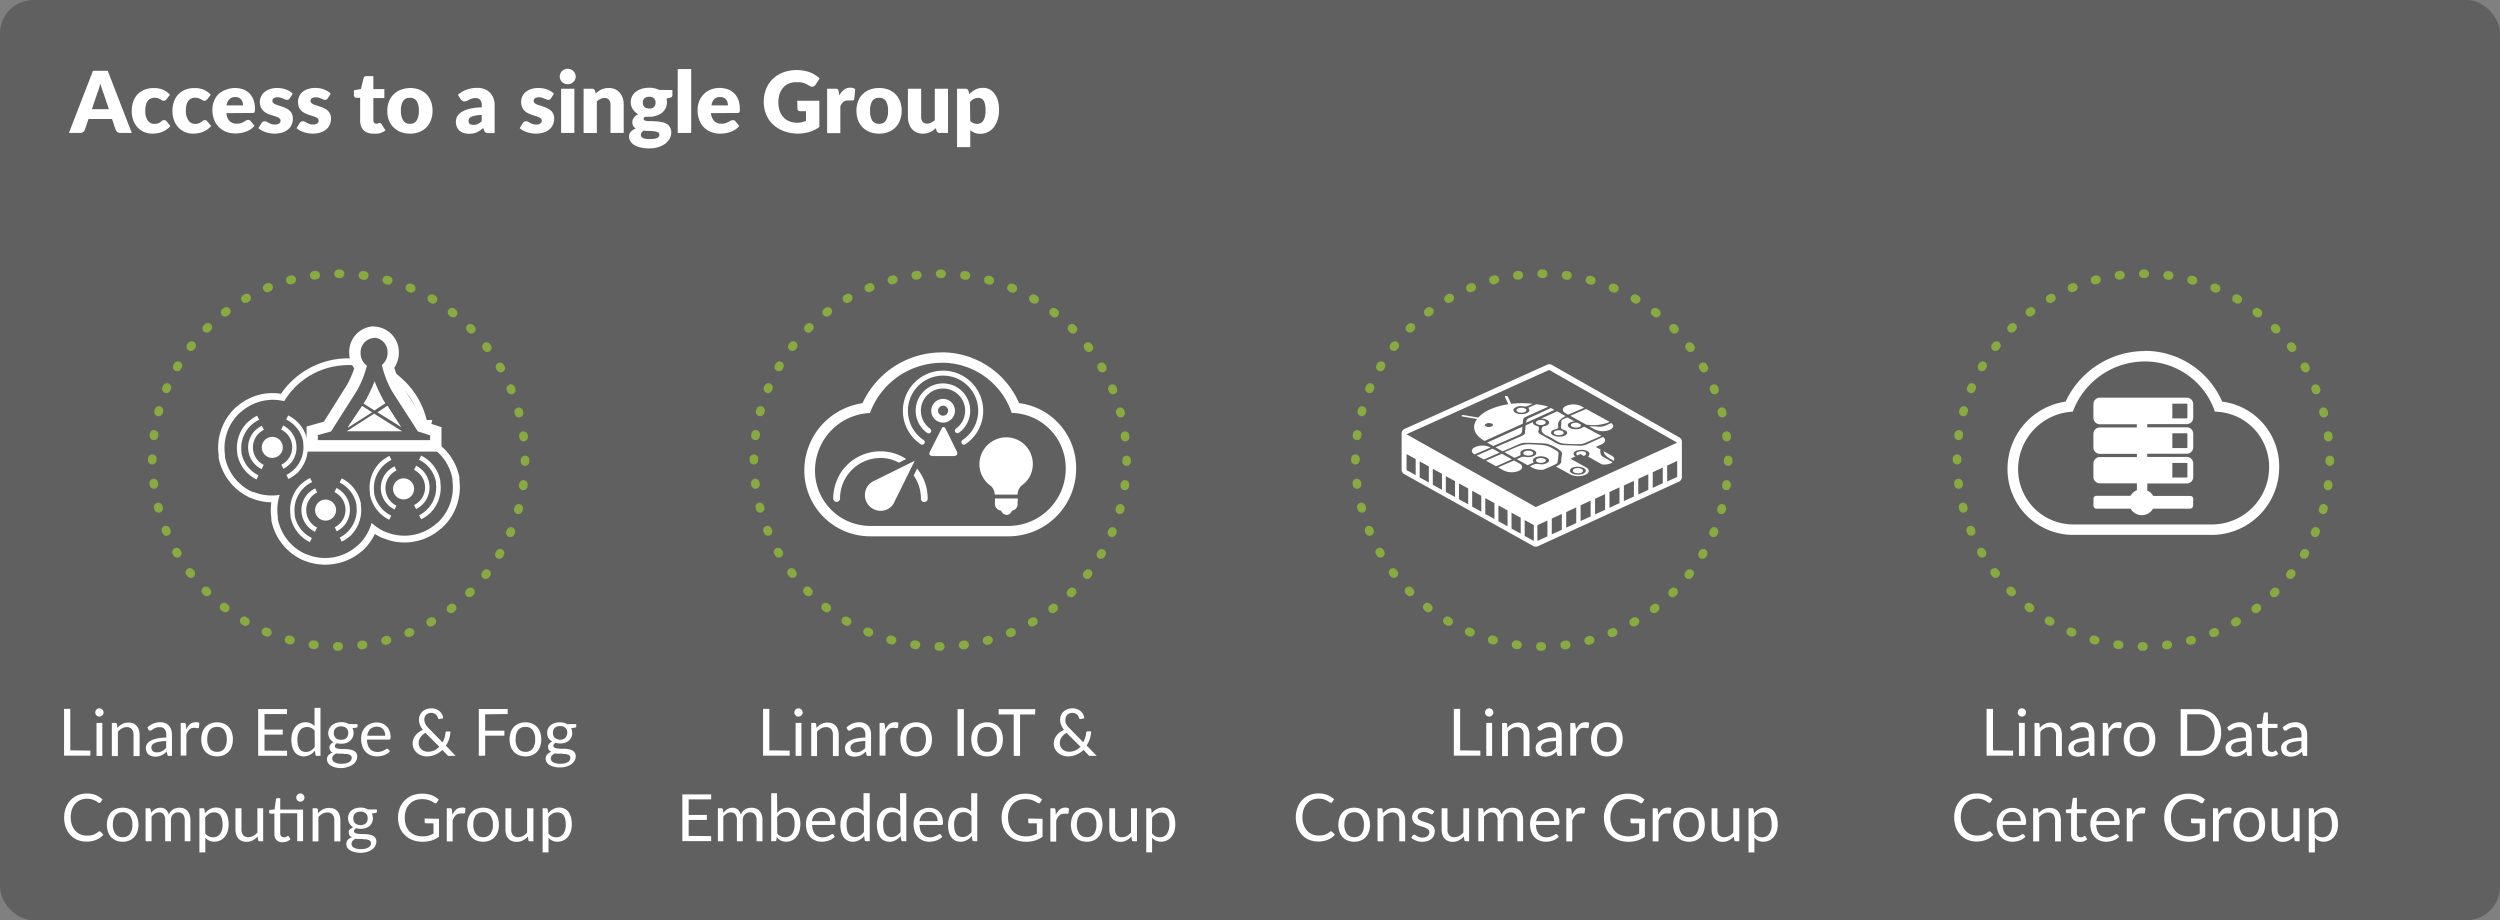 <svg xmlns="http://www.w3.org/2000/svg" viewBox="0 0 497.99 183.3"><rect x="0" y="0" width="497.99" height="183.3" fill="#808080" stroke="none"/><defs><style>.cls-1{fill:#585858;opacity:0.8;}.cls-2{fill:#fff;}.cls-3{opacity:0.69;}.cls-4,.cls-5{fill:none;}.cls-4{stroke:#9c3;stroke-linecap:round;stroke-miterlimit:10;stroke-width:1.72px;stroke-dasharray:0.29 4.57;}</style></defs><g id="map"><rect class="cls-1" width="497.99" height="183.3" rx="6.66"/><path class="cls-2" d="M26.25,26.48H24a1,1,0,0,1-.61-.17,1.19,1.19,0,0,1-.35-.45l-.73-2.16H17.63l-.73,2.16a1,1,0,0,1-.33.43.92.92,0,0,1-.6.19H13.73L18.52,14.1h2.94Zm-4.56-4.73-1.15-3.4c-.08-.21-.17-.46-.27-.76s-.19-.6-.29-.94q-.12.51-.27,1c-.1.29-.19.55-.27.76L18.3,21.75Z"/><path class="cls-2" d="M33.17,19.76a1.66,1.66,0,0,1-.23.23.52.52,0,0,1-.31.08.68.68,0,0,1-.35-.09l-.36-.21a2.19,2.19,0,0,0-.46-.21,2,2,0,0,0-.65-.09,1.86,1.86,0,0,0-.84.18,1.58,1.58,0,0,0-.58.51,2.3,2.3,0,0,0-.34.81,5.05,5.05,0,0,0-.11,1.08A3.27,3.27,0,0,0,29.43,24a1.56,1.56,0,0,0,1.35.68,1.8,1.8,0,0,0,.72-.12,2.21,2.21,0,0,0,.46-.25l.34-.26a.65.65,0,0,1,.4-.12.54.54,0,0,1,.47.23l.77.94a3.76,3.76,0,0,1-.86.76,4.16,4.16,0,0,1-.92.46,4.69,4.69,0,0,1-.95.23,6,6,0,0,1-.93.07,4,4,0,0,1-1.54-.31,3.69,3.69,0,0,1-1.29-.89A4.29,4.29,0,0,1,26.56,24a5.56,5.56,0,0,1-.32-1.94,5.44,5.44,0,0,1,.28-1.78,4.14,4.14,0,0,1,.84-1.44,3.91,3.91,0,0,1,1.38-.95,4.88,4.88,0,0,1,1.9-.35,4.65,4.65,0,0,1,1.82.33,4.45,4.45,0,0,1,1.41,1Z"/><path class="cls-2" d="M41.29,19.76a2.49,2.49,0,0,1-.23.23.54.54,0,0,1-.31.08.74.74,0,0,1-.36-.09L40,19.77a2.19,2.19,0,0,0-.46-.21,2,2,0,0,0-.65-.09,1.83,1.83,0,0,0-.84.18,1.5,1.5,0,0,0-.58.51,2.13,2.13,0,0,0-.34.81,4.49,4.49,0,0,0-.11,1.08A3.27,3.27,0,0,0,37.55,24a1.56,1.56,0,0,0,1.34.68,1.82,1.82,0,0,0,.73-.12,2.21,2.21,0,0,0,.46-.25l.34-.26a.62.62,0,0,1,.39-.12.56.56,0,0,1,.48.23l.77.94a4,4,0,0,1-.86.76,4,4,0,0,1-.93.46,4.6,4.6,0,0,1-.94.23,6,6,0,0,1-.93.07,4,4,0,0,1-1.54-.31,3.69,3.69,0,0,1-1.29-.89A4.13,4.13,0,0,1,34.68,24a5.33,5.33,0,0,1-.33-1.94,5.45,5.45,0,0,1,.29-1.78,4.14,4.14,0,0,1,.84-1.44,3.91,3.91,0,0,1,1.38-.95,4.84,4.84,0,0,1,1.9-.35,4.65,4.65,0,0,1,1.82.33,4.45,4.45,0,0,1,1.41,1Z"/><path class="cls-2" d="M45.1,22.54a2.48,2.48,0,0,0,.67,1.61,2,2,0,0,0,1.4.49,2.32,2.32,0,0,0,.79-.11,3.62,3.62,0,0,0,.59-.24L49,24a1,1,0,0,1,.45-.11.56.56,0,0,1,.48.23l.77.94a3.84,3.84,0,0,1-.88.76,4.5,4.5,0,0,1-1,.46,5.16,5.16,0,0,1-1,.23,6.35,6.35,0,0,1-1,.07,4.74,4.74,0,0,1-1.73-.31,4,4,0,0,1-1.42-.89,4.12,4.12,0,0,1-1-1.48,5.45,5.45,0,0,1-.36-2.06,4.43,4.43,0,0,1,.31-1.67,4.22,4.22,0,0,1,.86-1.39A4.28,4.28,0,0,1,45,17.88a4.89,4.89,0,0,1,3.42-.08,3.6,3.6,0,0,1,1.25.79,3.55,3.55,0,0,1,.81,1.27,4.57,4.57,0,0,1,.3,1.71,3,3,0,0,1,0,.48.89.89,0,0,1-.09.3.43.43,0,0,1-.18.15.87.87,0,0,1-.3,0ZM48.41,21a2.15,2.15,0,0,0-.08-.62,1.46,1.46,0,0,0-.26-.53,1.42,1.42,0,0,0-.48-.38,1.74,1.74,0,0,0-.72-.14,1.59,1.59,0,0,0-1.18.43A2.24,2.24,0,0,0,45.13,21Z"/><path class="cls-2" d="M57.7,19.6a.66.66,0,0,1-.22.22.54.54,0,0,1-.29.07.87.87,0,0,1-.38-.08l-.4-.17-.49-.18a2.33,2.33,0,0,0-.62-.08,1.36,1.36,0,0,0-.77.19.63.63,0,0,0-.27.54.5.5,0,0,0,.18.4,1.45,1.45,0,0,0,.46.29,6.06,6.06,0,0,0,.65.23l.75.25a6.26,6.26,0,0,1,.75.32,2.69,2.69,0,0,1,.65.45,1.94,1.94,0,0,1,.47.65,2.29,2.29,0,0,1,.17.92,3,3,0,0,1-.24,1.2,2.45,2.45,0,0,1-.71.95,3.31,3.31,0,0,1-1.16.63,5.45,5.45,0,0,1-1.59.22,4.68,4.68,0,0,1-.91-.09,5.06,5.06,0,0,1-.87-.23,4.17,4.17,0,0,1-.77-.34,3.94,3.94,0,0,1-.62-.43l.62-1a.75.75,0,0,1,.26-.27.76.76,0,0,1,.4-.1.81.81,0,0,1,.41.11l.4.22a3.24,3.24,0,0,0,.49.22,2.12,2.12,0,0,0,.72.1,1.9,1.9,0,0,0,.52-.06.91.91,0,0,0,.34-.18.61.61,0,0,0,.19-.24.72.72,0,0,0,.06-.29.57.57,0,0,0-.18-.43,1.64,1.64,0,0,0-.47-.29,5.57,5.57,0,0,0-.66-.23l-.75-.24a5,5,0,0,1-.75-.33,2.47,2.47,0,0,1-.66-.49,2.25,2.25,0,0,1-.47-.71,2.67,2.67,0,0,1-.18-1A2.6,2.6,0,0,1,52,19.25a2.44,2.44,0,0,1,.65-.89,3.25,3.25,0,0,1,1.09-.6,4.4,4.4,0,0,1,1.53-.23,5.62,5.62,0,0,1,.92.08,5.15,5.15,0,0,1,.84.24,4.28,4.28,0,0,1,.71.36,2.94,2.94,0,0,1,.57.46Z"/><path class="cls-2" d="M65.27,19.6a.66.66,0,0,1-.22.22.5.5,0,0,1-.29.07.8.8,0,0,1-.37-.08L64,19.64l-.49-.18a2.33,2.33,0,0,0-.62-.08,1.39,1.39,0,0,0-.77.19.62.62,0,0,0-.26.54.5.5,0,0,0,.17.4,1.58,1.58,0,0,0,.46.29,6.28,6.28,0,0,0,.66.23l.75.25a6.88,6.88,0,0,1,.74.32,2.75,2.75,0,0,1,.66.45,2.06,2.06,0,0,1,.46.65,2.13,2.13,0,0,1,.17.92,3,3,0,0,1-.23,1.2,2.56,2.56,0,0,1-.71.95,3.45,3.45,0,0,1-1.17.63,5.45,5.45,0,0,1-1.59.22,4.58,4.58,0,0,1-.9-.09,5.06,5.06,0,0,1-.87-.23,4.59,4.59,0,0,1-.78-.34,3.83,3.83,0,0,1-.61-.43l.61-1a.84.84,0,0,1,.26-.27.83.83,0,0,1,.81,0c.13.06.26.14.4.22a3.39,3.39,0,0,0,.5.22,2.12,2.12,0,0,0,.72.1,1.88,1.88,0,0,0,.51-.06.84.84,0,0,0,.34-.18.61.61,0,0,0,.19-.24.72.72,0,0,0,.06-.29.57.57,0,0,0-.18-.43,1.51,1.51,0,0,0-.47-.29,6.06,6.06,0,0,0-.65-.23l-.76-.24a6.12,6.12,0,0,1-.75-.33,2.47,2.47,0,0,1-.66-.49,2.25,2.25,0,0,1-.47-.71,2.88,2.88,0,0,1-.17-1,2.76,2.76,0,0,1,.21-1.07,2.56,2.56,0,0,1,.65-.89,3.25,3.25,0,0,1,1.09-.6,4.48,4.48,0,0,1,1.53-.23,5.43,5.43,0,0,1,.92.08,5.15,5.15,0,0,1,.84.24,4.28,4.28,0,0,1,.71.36,2.94,2.94,0,0,1,.57.46Z"/><path class="cls-2" d="M74.32,26.62a2.93,2.93,0,0,1-1.11-.19,2.24,2.24,0,0,1-.81-.51,2.33,2.33,0,0,1-.49-.82A3,3,0,0,1,71.74,24V19.48H71a.49.49,0,0,1-.35-.13A.46.46,0,0,1,70.5,19v-1l1.4-.27.52-2.15a.52.52,0,0,1,.58-.41h1.37v2.57h2.19v1.8H74.37v4.38a.83.83,0,0,0,.15.51.51.51,0,0,0,.43.2.78.78,0,0,0,.24,0l.17-.07.14-.07a.33.33,0,0,1,.15,0,.29.29,0,0,1,.19.06.52.52,0,0,1,.15.17l.8,1.25a3.66,3.66,0,0,1-1.15.58A4.9,4.9,0,0,1,74.32,26.62Z"/><path class="cls-2" d="M81.67,17.53a5.32,5.32,0,0,1,1.83.31,3.94,3.94,0,0,1,2.33,2.33,5.08,5.08,0,0,1,.33,1.88,5.19,5.19,0,0,1-.33,1.9,4,4,0,0,1-.91,1.44,4.12,4.12,0,0,1-1.42.91,5.09,5.09,0,0,1-1.83.32,5.19,5.19,0,0,1-1.84-.32,4.12,4.12,0,0,1-1.42-.91A4.07,4.07,0,0,1,77.48,24a5.19,5.19,0,0,1-.33-1.9,5.08,5.08,0,0,1,.33-1.88,4,4,0,0,1,2.35-2.33A5.42,5.42,0,0,1,81.67,17.53Zm0,7.13A1.48,1.48,0,0,0,83,24a3.52,3.52,0,0,0,.43-1.95A3.52,3.52,0,0,0,83,20.12a1.5,1.5,0,0,0-1.34-.64,1.53,1.53,0,0,0-1.36.64,3.52,3.52,0,0,0-.44,1.95A3.52,3.52,0,0,0,80.31,24,1.51,1.51,0,0,0,81.67,24.66Z"/><path class="cls-2" d="M91.22,18.89A5.32,5.32,0,0,1,93,17.84a6.23,6.23,0,0,1,2.09-.34,3.69,3.69,0,0,1,1.44.26,3.05,3.05,0,0,1,1.09.72,3.24,3.24,0,0,1,.68,1.1A3.9,3.9,0,0,1,98.53,21v5.51H97.32a1.17,1.17,0,0,1-.56-.1.75.75,0,0,1-.32-.43l-.19-.48a6.44,6.44,0,0,1-.64.49,3.94,3.94,0,0,1-.63.36,2.72,2.72,0,0,1-.7.22,4.07,4.07,0,0,1-.82.08,3.72,3.72,0,0,1-1.09-.16,2.43,2.43,0,0,1-.84-.46,2,2,0,0,1-.53-.77,2.61,2.61,0,0,1-.19-1,2.2,2.2,0,0,1,.24-1,2.36,2.36,0,0,1,.82-.89,5.2,5.2,0,0,1,1.58-.68,10.63,10.63,0,0,1,2.51-.3V21a1.6,1.6,0,0,0-.32-1.12,1.19,1.19,0,0,0-.9-.34,2.4,2.4,0,0,0-.77.1,4.43,4.43,0,0,0-.53.23c-.15.09-.31.16-.45.23a1.25,1.25,0,0,1-.53.1A.78.78,0,0,1,92,20a1,1,0,0,1-.3-.33Zm4.74,4a9.38,9.38,0,0,0-1.3.14,3.4,3.4,0,0,0-.81.25,1.12,1.12,0,0,0-.41.35.89.89,0,0,0-.11.43.74.74,0,0,0,.24.63,1.25,1.25,0,0,0,.73.18,2.24,2.24,0,0,0,.89-.17,2.93,2.93,0,0,0,.77-.58Z"/><path class="cls-2" d="M109.74,19.6a.66.66,0,0,1-.22.22.5.5,0,0,1-.29.07.83.83,0,0,1-.37-.08l-.41-.17-.49-.18a2.28,2.28,0,0,0-.62-.08,1.39,1.39,0,0,0-.77.19.65.65,0,0,0-.26.54.5.5,0,0,0,.17.4,1.58,1.58,0,0,0,.46.29,6.28,6.28,0,0,0,.66.23l.75.25a6.88,6.88,0,0,1,.74.32,2.57,2.57,0,0,1,.66.45,1.92,1.92,0,0,1,.46.65,2.13,2.13,0,0,1,.18.92,3,3,0,0,1-.24,1.2,2.56,2.56,0,0,1-.71.95,3.36,3.36,0,0,1-1.17.63,5.45,5.45,0,0,1-1.59.22,4.58,4.58,0,0,1-.9-.09,5.06,5.06,0,0,1-.87-.23,4.59,4.59,0,0,1-.78-.34,3.83,3.83,0,0,1-.61-.43l.61-1a.84.84,0,0,1,.26-.27.79.79,0,0,1,.4-.1.85.85,0,0,1,.42.11l.39.22a3.39,3.39,0,0,0,.5.22,2.12,2.12,0,0,0,.72.1,1.88,1.88,0,0,0,.51-.06.84.84,0,0,0,.34-.18.61.61,0,0,0,.19-.24.72.72,0,0,0,.06-.29.57.57,0,0,0-.18-.43,1.58,1.58,0,0,0-.46-.29c-.2-.08-.42-.16-.66-.23l-.76-.24a6.12,6.12,0,0,1-.75-.33,2.83,2.83,0,0,1-.66-.49,2.08,2.08,0,0,1-.46-.71,2.67,2.67,0,0,1-.18-1,2.76,2.76,0,0,1,.21-1.07,2.69,2.69,0,0,1,.65-.89,3.35,3.35,0,0,1,1.09-.6,4.48,4.48,0,0,1,1.53-.23,5.43,5.43,0,0,1,.92.08,5.15,5.15,0,0,1,.84.24,4.84,4.84,0,0,1,.72.36,3.7,3.7,0,0,1,.57.46Z"/><path class="cls-2" d="M114.68,15.25a1.31,1.31,0,0,1-.13.59,1.42,1.42,0,0,1-.35.49,1.6,1.6,0,0,1-.51.33,1.68,1.68,0,0,1-.63.12,1.53,1.53,0,0,1-.6-.12,1.67,1.67,0,0,1-.5-.33,1.54,1.54,0,0,1-.34-.49,1.45,1.45,0,0,1-.12-.59,1.56,1.56,0,0,1,1.56-1.55,1.68,1.68,0,0,1,.63.12,1.47,1.47,0,0,1,.51.34,1.42,1.42,0,0,1,.35.49A1.38,1.38,0,0,1,114.68,15.25Zm-.27,2.42v8.81h-2.64V17.67Z"/><path class="cls-2" d="M118.68,18.62a5.37,5.37,0,0,1,.53-.44,3.08,3.08,0,0,1,.58-.35,3.51,3.51,0,0,1,.67-.22,3.91,3.91,0,0,1,.79-.08,3,3,0,0,1,1.28.25,2.73,2.73,0,0,1,.94.7,3,3,0,0,1,.58,1.06,4.43,4.43,0,0,1,.19,1.34v5.6h-2.63v-5.6a1.54,1.54,0,0,0-.3-1,1.08,1.08,0,0,0-.88-.36,1.85,1.85,0,0,0-.81.18,3.06,3.06,0,0,0-.73.5v6.29h-2.64V17.67h1.63a.61.61,0,0,1,.65.44Z"/><path class="cls-2" d="M133.94,17.94v1a.5.5,0,0,1-.12.35.91.91,0,0,1-.42.19l-.64.15c0,.12.06.25.08.38a2.73,2.73,0,0,1,0,.41,2.46,2.46,0,0,1-.28,1.19,2.57,2.57,0,0,1-.75.89,3.39,3.39,0,0,1-1.14.57,4.51,4.51,0,0,1-1.4.2h-.4a2.32,2.32,0,0,1-.38,0,.49.49,0,0,0-.29.4.33.33,0,0,0,.24.32,2.11,2.11,0,0,0,.62.14l.89,0,1,.06a6.85,6.85,0,0,1,1,.16,2.72,2.72,0,0,1,.89.35,2,2,0,0,1,.63.66,2.09,2.09,0,0,1,.24,1.05,2.59,2.59,0,0,1-.29,1.17,3.1,3.1,0,0,1-.85,1,4.48,4.48,0,0,1-1.38.71,5.9,5.9,0,0,1-1.87.27,7.24,7.24,0,0,1-1.79-.2,4.33,4.33,0,0,1-1.24-.51,2.18,2.18,0,0,1-.74-.74,1.73,1.73,0,0,1-.24-.87,1.4,1.4,0,0,1,.34-1,2.36,2.36,0,0,1,1-.63,1.62,1.62,0,0,1-.51-.5,1.7,1.7,0,0,1-.12-1.21,1.7,1.7,0,0,1,.22-.42,2.28,2.28,0,0,1,.37-.4,2.67,2.67,0,0,1,.53-.33,2.91,2.91,0,0,1-1.09-1,2.45,2.45,0,0,1-.4-1.4,2.53,2.53,0,0,1,.28-1.2,2.76,2.76,0,0,1,.77-.9,4,4,0,0,1,1.15-.57,5.06,5.06,0,0,1,1.44-.2,4.38,4.38,0,0,1,2,.43Zm-2.6,8.86a.46.46,0,0,0-.28-.45,2.46,2.46,0,0,0-.73-.2,9.81,9.81,0,0,0-1-.07c-.37,0-.74,0-1.11-.07a1.83,1.83,0,0,0-.4.38.77.77,0,0,0-.08.81.64.64,0,0,0,.29.27,1.81,1.81,0,0,0,.54.17,5.22,5.22,0,0,0,.87.06,6,6,0,0,0,.94-.06,2.07,2.07,0,0,0,.58-.19.65.65,0,0,0,.3-.29A.74.74,0,0,0,131.34,26.8Zm-2-5.19a1.08,1.08,0,0,0,1.24-1.17,1.17,1.17,0,0,0-.29-.84,1.26,1.26,0,0,0-.95-.31,1.25,1.25,0,0,0-1,.31,1.17,1.17,0,0,0-.29.84,1.35,1.35,0,0,0,.07.46.91.91,0,0,0,.22.37,1.14,1.14,0,0,0,.39.25A1.57,1.57,0,0,0,129.3,21.61Z"/><path class="cls-2" d="M137.68,13.76V26.48H135V13.76Z"/><path class="cls-2" d="M141.63,22.54a2.54,2.54,0,0,0,.67,1.61,2,2,0,0,0,1.41.49,2.36,2.36,0,0,0,.79-.11,4,4,0,0,0,.59-.24l.47-.25a1.07,1.07,0,0,1,.46-.11.53.53,0,0,1,.47.23l.77.94a3.64,3.64,0,0,1-.88.76,4.5,4.5,0,0,1-1,.46,5.06,5.06,0,0,1-1,.23,6.45,6.45,0,0,1-.95.07,4.76,4.76,0,0,1-1.74-.31,4,4,0,0,1-2.38-2.37,5.46,5.46,0,0,1-.35-2.06,4.62,4.62,0,0,1,.3-1.67,4.09,4.09,0,0,1,.87-1.39,4.13,4.13,0,0,1,1.36-.94A4.89,4.89,0,0,1,145,17.8a3.51,3.51,0,0,1,1.25.79,3.71,3.71,0,0,1,.82,1.27,4.79,4.79,0,0,1,.29,1.71,3,3,0,0,1,0,.48.59.59,0,0,1-.09.3.38.38,0,0,1-.18.15.85.85,0,0,1-.29,0ZM145,21a2.57,2.57,0,0,0-.08-.62,1.66,1.66,0,0,0-.27-.53,1.42,1.42,0,0,0-.48-.38,1.74,1.74,0,0,0-.72-.14,1.55,1.55,0,0,0-1.17.43,2.17,2.17,0,0,0-.56,1.24Z"/><path class="cls-2" d="M158.81,20.06h4.4v5.23a6.39,6.39,0,0,1-2,1,8,8,0,0,1-2.25.32,7.78,7.78,0,0,1-2.79-.48A6.46,6.46,0,0,1,154,24.81a5.64,5.64,0,0,1-1.38-2,6.5,6.5,0,0,1-.48-2.52,7,7,0,0,1,.45-2.54,5.72,5.72,0,0,1,1.32-2A6,6,0,0,1,156,14.43a7.52,7.52,0,0,1,2.71-.47,7.38,7.38,0,0,1,1.45.13,6.42,6.42,0,0,1,1.26.35,5.71,5.71,0,0,1,1,.52,5.85,5.85,0,0,1,.85.67l-.83,1.26a.84.84,0,0,1-.51.37.92.92,0,0,1-.67-.16l-.64-.35a3.61,3.61,0,0,0-.62-.24,4.54,4.54,0,0,0-.66-.14c-.23,0-.49,0-.78,0a3.54,3.54,0,0,0-1.45.29,3.07,3.07,0,0,0-1.11.8,3.85,3.85,0,0,0-.7,1.24,5.7,5.7,0,0,0,0,3.37,3.65,3.65,0,0,0,.77,1.3,3.25,3.25,0,0,0,1.19.8,4.17,4.17,0,0,0,1.53.28,3.85,3.85,0,0,0,.94-.11,3.94,3.94,0,0,0,.82-.27V22.15h-1.22A.59.59,0,0,1,159,22a.5.5,0,0,1-.15-.37Z"/><path class="cls-2" d="M167.19,19a3.83,3.83,0,0,1,.94-1.13,1.94,1.94,0,0,1,1.22-.4,1.55,1.55,0,0,1,1,.28l-.17,1.93a.36.36,0,0,1-.41.33h-.18l-.23,0-.24,0h-.22a1.32,1.32,0,0,0-.93.31,2.31,2.31,0,0,0-.58.85v5.35h-2.63V17.67h1.56a1.55,1.55,0,0,1,.33,0,.57.57,0,0,1,.22.11A.38.38,0,0,1,167,18a1.43,1.43,0,0,1,.09.29Z"/><path class="cls-2" d="M175.12,17.53a5.32,5.32,0,0,1,1.83.31,3.86,3.86,0,0,1,1.41.91,4,4,0,0,1,.92,1.42,5.08,5.08,0,0,1,.33,1.88,5.19,5.19,0,0,1-.33,1.9,4,4,0,0,1-.92,1.44,4,4,0,0,1-1.41.91,5.09,5.09,0,0,1-1.83.32,5.15,5.15,0,0,1-1.84-.32,4.16,4.16,0,0,1-1.43-.91,3.91,3.91,0,0,1-.92-1.44,5.19,5.19,0,0,1-.33-1.9,5.08,5.08,0,0,1,.33-1.88,3.83,3.83,0,0,1,.92-1.42,4,4,0,0,1,1.43-.91A5.38,5.38,0,0,1,175.12,17.53Zm0,7.13a1.49,1.49,0,0,0,1.34-.64,3.52,3.52,0,0,0,.43-1.95,3.52,3.52,0,0,0-.43-1.95,1.52,1.52,0,0,0-1.34-.64,1.56,1.56,0,0,0-1.37.64,3.52,3.52,0,0,0-.43,1.95,3.52,3.52,0,0,0,.43,1.95A1.54,1.54,0,0,0,175.12,24.66Z"/><path class="cls-2" d="M188.84,17.67v8.81h-1.63a.63.63,0,0,1-.65-.44l-.15-.51a5.37,5.37,0,0,1-.53.44,2.59,2.59,0,0,1-.58.34,3.52,3.52,0,0,1-.67.23,3.84,3.84,0,0,1-.79.08,3.21,3.21,0,0,1-1.28-.25,2.75,2.75,0,0,1-.94-.71,3.09,3.09,0,0,1-.57-1.06,4.38,4.38,0,0,1-.2-1.34V17.67h2.64v5.59a1.52,1.52,0,0,0,.29,1,1.08,1.08,0,0,0,.88.36,1.73,1.73,0,0,0,.81-.19,3.27,3.27,0,0,0,.74-.49V17.67Z"/><path class="cls-2" d="M193.1,18.75a4.51,4.51,0,0,1,1.18-.9,3.21,3.21,0,0,1,1.56-.35,2.77,2.77,0,0,1,1.28.3,3,3,0,0,1,1,.89,4.4,4.4,0,0,1,.67,1.41A6.9,6.9,0,0,1,199,22a5.72,5.72,0,0,1-.28,1.84A4.52,4.52,0,0,1,198,25.3a3.59,3.59,0,0,1-1.19,1,3.38,3.38,0,0,1-1.53.35,3,3,0,0,1-1.16-.2,3.27,3.27,0,0,1-.85-.53v3.39h-2.63V17.67h1.63a.6.6,0,0,1,.64.44Zm.16,5.33a1.66,1.66,0,0,0,.65.46,2,2,0,0,0,.73.14,1.53,1.53,0,0,0,.67-.15,1.35,1.35,0,0,0,.53-.46,2.36,2.36,0,0,0,.35-.83,4.91,4.91,0,0,0,.13-1.24,5.6,5.6,0,0,0-.1-1.17,2.21,2.21,0,0,0-.29-.77,1,1,0,0,0-.43-.42,1.2,1.2,0,0,0-.57-.13,2,2,0,0,0-1,.21,2.84,2.84,0,0,0-.71.62Z"/><circle class="cls-2" cx="54.24" cy="89.12" r="2.1" transform="translate(-0.25 0.15) rotate(-0.16)"/><path class="cls-2" d="M57.65,92.54h0l0,0-.1.07a4.82,4.82,0,0,1-1.1.77l-.4-.81a3.9,3.9,0,0,0-.05-7l.4-.82A4.8,4.8,0,0,1,59,88.33h0A4.82,4.82,0,0,1,57.65,92.54Z"/><path class="cls-2" d="M52.52,92.63l-.41.82a4.8,4.8,0,0,1-2.62-3.53h0a4.82,4.82,0,0,1,1.35-4.2h0l.1-.07a4.91,4.91,0,0,1,1.22-.84l.4.81a3.9,3.9,0,0,0,0,7Z"/><path class="cls-2" d="M59.1,94.33h0a.36.36,0,0,1-.12.08,7,7,0,0,1-1.53,1l-.4-.81a6.18,6.18,0,0,0,3.34-6.38v-.05s0-.06,0-.1,0-.08,0-.13h0A6.23,6.23,0,0,0,57,83.57l.41-.82a7.1,7.1,0,0,1,3.82,5,.13.13,0,0,1,0,.06.36.36,0,0,1,0,.1h0v0s0,.07,0,.1v.06A7.13,7.13,0,0,1,59.1,94.33Z"/><path class="cls-2" d="M51.5,94.68l-.4.83a7.12,7.12,0,0,1-3.84-5.05V90.4s0-.07,0-.11h0l0-.11a.11.11,0,0,0,0,0,7.11,7.11,0,0,1,2.19-6.19h0l.12-.07a7.13,7.13,0,0,1,1.65-1.11l.4.81A6.2,6.2,0,0,0,48.1,90v0s0,.07,0,.1a.69.69,0,0,1,0,.13v0A6.19,6.19,0,0,0,51.5,94.68Z"/><path class="cls-2" d="M84.08,100.57h0l-.1.07a4.53,4.53,0,0,1-1.1.77l-.4-.81a3.89,3.89,0,0,0,0-7l.41-.83a4.85,4.85,0,0,1,2.61,3.53h0A4.82,4.82,0,0,1,84.08,100.57Z"/><path class="cls-2" d="M79,100.66l-.41.82A4.82,4.82,0,0,1,75.92,98h0a4.82,4.82,0,0,1,1.35-4.19h0a.31.31,0,0,1,.09-.07,4.78,4.78,0,0,1,1.23-.84l.4.81a3.9,3.9,0,0,0-.06,7Z"/><path class="cls-2" d="M85.53,102.36h0a.36.36,0,0,1-.12.08,6.71,6.71,0,0,1-1.52,1l-.4-.8a6.22,6.22,0,0,0,3.34-6.38v-.06s0-.06,0-.09a.68.68,0,0,0,0-.14h0a6.17,6.17,0,0,0-3.35-4.39l.41-.83a7.08,7.08,0,0,1,3.82,5s0,0,0,.06,0,.07,0,.1v0h0s0,.07,0,.1v.06A7.13,7.13,0,0,1,85.53,102.36Z"/><path class="cls-2" d="M77.94,102.71l-.41.83a7.12,7.12,0,0,1-3.84-5.05v-.06a.3.3,0,0,0,0-.1v0h0l0-.1v-.06A7.1,7.1,0,0,1,75.82,92h0l.11-.08a7.46,7.46,0,0,1,1.65-1.11l.4.81A6.21,6.21,0,0,0,74.53,98v.06s0,.06,0,.09l0,.14h0A6.2,6.2,0,0,0,77.94,102.71Z"/><path class="cls-2" d="M68.27,105h0l0,0-.1.07a4.82,4.82,0,0,1-1.1.77l-.4-.81a3.9,3.9,0,0,0-.05-7l.4-.82a4.8,4.8,0,0,1,2.61,3.53h0A4.82,4.82,0,0,1,68.27,105Z"/><path class="cls-2" d="M63.14,105.11l-.41.82a4.8,4.8,0,0,1-2.62-3.53h0a4.82,4.82,0,0,1,1.35-4.2h0l.1-.07a4.91,4.91,0,0,1,1.22-.84l.4.81a3.9,3.9,0,0,0,0,7Z"/><path class="cls-2" d="M69.72,106.81h0a.36.36,0,0,1-.12.08,7,7,0,0,1-1.53,1l-.4-.81A6.18,6.18,0,0,0,71,100.74v0s0-.06,0-.1,0-.08,0-.13h0a6.23,6.23,0,0,0-3.35-4.4l.41-.82a7.1,7.1,0,0,1,3.82,5,.13.13,0,0,1,0,.06.36.36,0,0,1,0,.1v0h0s0,.07,0,.1v.06A7.13,7.13,0,0,1,69.72,106.81Z"/><path class="cls-2" d="M62.12,107.16l-.4.83a7.12,7.12,0,0,1-3.84-5v-.06s0-.07,0-.11h0l0-.1a.13.13,0,0,0,0-.06A7.11,7.11,0,0,1,60,96.4h0l.12-.07a7.13,7.13,0,0,1,1.65-1.11l.4.81a6.2,6.2,0,0,0-3.46,6.44v.05s0,.07,0,.1a.69.69,0,0,1,0,.13v0A6.19,6.19,0,0,0,62.12,107.16Z"/><circle class="cls-2" cx="80.67" cy="97.15" r="2.1" transform="matrix(1, 0, 0, 1, -0.28, 0.23)"/><circle class="cls-2" cx="64.86" cy="101.6" r="2.1" transform="translate(-0.29 0.19) rotate(-0.16)"/><path class="cls-2" d="M74.5,67.27a2.85,2.85,0,0,1,2.7,3,3.05,3.05,0,0,1-1.13,2.42A19.21,19.21,0,0,0,78.13,78l5.1,7.93h0l2.45.8v.94H63.32v-1l2.62-.73h0l5.14-8.09a19.53,19.53,0,0,0,2-5,3.07,3.07,0,0,1-1.25-2.52,2.85,2.85,0,0,1,2.69-3m0,14.46,2.25-1.46-.57-.88,0-.09a27,27,0,0,1-1.58-3.43,27.67,27.67,0,0,1-1.51,3.28l0,.08-.7,1.1,2.21,1.4m5.35,3.36-2.79-4.34-2,1.31,4.82,3m-10.59,0,4.71-3-2-1.26L69.27,85.1m-.19.8h11l-5.57-3.5-5.43,3.5m-.32,0h0v0l0,0M74.5,65a5.09,5.09,0,0,0-4.94,5.22,5.45,5.45,0,0,0,1,3.16,19.53,19.53,0,0,1-1.43,3.27L64.51,84l-1.8.5-1.64.46v5H87.94V85.09l-1.55-.51-.47-.15.19-.77H84.46l-4.39-6.83a19.18,19.18,0,0,1-1.53-3.56,5.47,5.47,0,0,0,.91-3,5.09,5.09,0,0,0-5-5.22Z"/><path class="cls-2" d="M77.22,74.65a.86.86,0,0,1,0,.23A14.87,14.87,0,0,1,84,85.2c0,.12,0,.24,0,.36h1.34c0-.19-.05-.38-.08-.56a16.21,16.21,0,0,0-5.53-9.88,15.64,15.64,0,0,0-2.85-2,3.42,3.42,0,0,1-.23.47A1.21,1.21,0,0,1,77.22,74.65Z"/><path class="cls-2" d="M91.51,95.63V95.5s0-.08,0-.11v0a.36.36,0,0,1,0-.11V95.1A10.91,10.91,0,0,0,86,87.56v.89H84.78a9.61,9.61,0,0,1,5.34,6.9s0,.05,0,.08l0,.14h0v0a.68.68,0,0,1,0,.14.22.22,0,0,1,0,.08,9.61,9.61,0,0,1-3,8.37h0a.62.62,0,0,1-.16.1,9.55,9.55,0,0,1-4.83,2.32,10.5,10.5,0,0,1-1.57.13,9.61,9.61,0,0,1-3.74-.76.66.66,0,0,1-.2-.06h0a9.87,9.87,0,0,1-2.6-1.74,9.6,9.6,0,0,1-2.69,4.45h0a.57.57,0,0,1-.16.11,9.59,9.59,0,0,1-4.83,2.32,10.61,10.61,0,0,1-1.58.12,9.42,9.42,0,0,1-3.73-.76.46.46,0,0,1-.2-.05h0a9.63,9.63,0,0,1-5.49-7,.19.19,0,0,1,0-.08l0-.14h0v0a.68.68,0,0,0,0-.14.22.22,0,0,0,0-.08,9.65,9.65,0,0,1,.38-4.33A9.7,9.7,0,0,1,50.5,98a.46.46,0,0,1-.2,0h0a9.63,9.63,0,0,1-5.49-7s0,0,0-.08a.78.78,0,0,0,0-.14h0v0a.59.59,0,0,0,0-.14s0-.06,0-.08a9.62,9.62,0,0,1,3-8.37h0l.16-.1a9.58,9.58,0,0,1,4.84-2.32,9.43,9.43,0,0,1,3.8.14,14.84,14.84,0,0,1,10.47-7,14.95,14.95,0,0,1,4.75,0,2.62,2.62,0,0,1-.06-.57,2.68,2.68,0,0,1,.11-.76,15.88,15.88,0,0,0-2.49-.2,16.2,16.2,0,0,0-13.41,7.06,10.74,10.74,0,0,0-3.39,0,10.92,10.92,0,0,0-5.39,2.54,1.46,1.46,0,0,0-.28.21h0a10.94,10.94,0,0,0-3.36,9.52v.14s0,.08,0,.11v0s0,.08,0,.12v.13a11,11,0,0,0,6.2,7.91h0l0,0a2,2,0,0,0,.39.14,10.7,10.7,0,0,0,3.9.8,11,11,0,0,0,0,3.08v.13s0,.08,0,.11v0s0,.08,0,.12v.13a11,11,0,0,0,6.2,7.91h0l0,0a1.74,1.74,0,0,0,.38.14,11,11,0,0,0,4.11.8,11.89,11.89,0,0,0,1.79-.14A10.84,10.84,0,0,0,72,109.84a2,2,0,0,0,.29-.22h0a11.25,11.25,0,0,0,2.39-3.26,11.66,11.66,0,0,0,1.39.76h0l0,0a2.23,2.23,0,0,0,.39.13,10.91,10.91,0,0,0,4.11.81,10.69,10.69,0,0,0,1.78-.15,10.84,10.84,0,0,0,5.39-2.54,1.54,1.54,0,0,0,.29-.21h0A11,11,0,0,0,91.51,95.63Z"/><rect class="cls-2" x="73.74" y="78.85" width="1.44" height="1.59"/><rect class="cls-2" x="73.45" y="83.81" width="2.36" height="1.4"/><g class="cls-3"><circle class="cls-4" cx="67.46" cy="91.65" r="37.13"/></g><path class="cls-2" d="M427.2,72a14.71,14.71,0,0,1,14,10A11,11,0,0,1,452,93.22a11.41,11.41,0,0,1-11.23,11.25H413A11,11,0,0,1,402,93.22,11.48,11.48,0,0,1,412.9,82a15.3,15.3,0,0,1,14.3-10m0-2.07A17.41,17.41,0,0,0,411.46,80a13.53,13.53,0,0,0-11.57,13.15A13.11,13.11,0,0,0,413,106.55h27.7A13.46,13.46,0,0,0,454,93.25,13,13,0,0,0,442.65,80,16.8,16.8,0,0,0,427.2,69.89Z"/><path class="cls-2" d="M436.88,99.38a.59.59,0,0,0-.58-.59h-7.39a2.62,2.62,0,0,0-1.18-1.08v-1.4h7.87A1.28,1.28,0,0,0,436.88,95v-2.7a1.28,1.28,0,0,0-1.28-1.28h-7.88v-.64h7.88a1.28,1.28,0,0,0,1.28-1.28v-2.7a1.28,1.28,0,0,0-1.28-1.28h-7.88v-.64h7.88a1.28,1.28,0,0,0,1.28-1.29v-2.7a1.28,1.28,0,0,0-1.28-1.28H418.31A1.29,1.29,0,0,0,417,80.52v2.71a1.29,1.29,0,0,0,1.28,1.28h7.37v.64h-7.37A1.28,1.28,0,0,0,417,86.43v2.7a1.28,1.28,0,0,0,1.28,1.28h7.38v.64h-7.38A1.29,1.29,0,0,0,417,92.33V95a1.29,1.29,0,0,0,1.28,1.28h7.38v1.37a2.53,2.53,0,0,0-1.26,1.11h-6.8a.58.58,0,0,0-.59.58v1.4a.58.58,0,0,0,.59.58h6.8a2.58,2.58,0,0,0,4.48,0h7.39a.58.58,0,0,0,.58-.58Zm-1.28-7.16a.12.12,0,0,1,.12.11V95a.12.12,0,0,1-.12.12h-2.88V92.22Zm0-5.91a.12.12,0,0,1,.12.12v2.7a.13.13,0,0,1-.12.12h-2.88V86.31Zm0-5.9a.12.12,0,0,1,.12.11v2.71a.12.12,0,0,1-.12.11h-2.88V80.41Z"/><g class="cls-3"><circle class="cls-4" cx="426.96" cy="91.65" r="37.13"/></g><path class="cls-2" d="M334.55,87.15h0L309.09,72.67h0a1,1,0,0,0-.47-.13,1,1,0,0,0-.35.07h0l0,0L279.8,85.43h0a1,1,0,0,0-.6.89V93.7h0a1,1,0,0,0,.54.75h0l25.69,14.32h0a.9.9,0,0,0,.46.12.88.88,0,0,0,.33-.06h0l.06,0,28.1-12.86h0a1,1,0,0,0,.64-.9V88A.94.94,0,0,0,334.55,87.15ZM282,94.64l-1.82-1V90.45l1.82,1Zm2.62,1.46-1.83-1V91.91l1.83,1Zm2.62,1.47-1.83-1V93.38l1.83,1ZM289.84,99,288,98V94.84l1.83,1Zm2.62,1.46-1.83-1V96.3l1.83,1Zm2.61,1.46-1.82-1V97.76l1.82,1Zm2.62,1.46-1.83-1V99.22l1.83,1Zm2.61,1.46-1.82-1v-3.17l1.82,1Zm2.62,1.46-1.83-1v-3.17l1.83,1Zm2.61,1.46-1.82-1V103.6l1.82,1Zm2.71-.92-2,.92v-3.15l2-.92Zm2.87-1.32-2,.92v-3.15l2-.92Zm2.87-1.33-2,.93V102l2-.93Zm2.87-1.32-2,.92v-3.14l2-.93Zm2.88-1.32-2,.92V99.35l2-.92Zm2.87-1.33-2,.93V98l2-.93Zm2.87-1.32-2,.92V96.71l2-.93Zm2.87-1.32-2,.92V95.38l2-.92Zm2.88-1.33-2,.93V94.06l2-.93ZM334.09,95l-2,.92V92.74l2-.93Zm-28.17,6L280.16,86.5l28.42-12.81,25.51,14.48Z"/><g class="cls-3"><circle class="cls-4" cx="307.12" cy="91.65" r="37.13"/></g><path class="cls-2" d="M296.87,89.14c-1,.46-2.09.93-3.14,1.38h0c-.78-.43-.71-1.1.15-1.48a3.71,3.71,0,0,1,3,.07Z"/><path class="cls-2" d="M298.72,90.15q-1.58.7-3.15,1.38l-1.42-.78,3.14-1.38Z"/><path class="cls-2" d="M301.15,91.49c-1,.47-2.1.93-3.15,1.39l-2-1.12q1.57-.7,3.15-1.38Z"/><path class="cls-2" d="M302.51,93.81a3.73,3.73,0,0,1-2.95-.08l-1.15-.63,3.16-1.37,1.1.6C303.44,92.76,303.37,93.42,302.51,93.81Z"/><path class="cls-2" d="M315.55,81.23l-2.88,1.24-.31.13-.52-.29c-.77-.42-.7-1.09.15-1.47a3.71,3.71,0,0,1,3,.07Z"/><path class="cls-2" d="M320.65,84.05a8.82,8.82,0,0,1-4.58.55H316l-3.21-1.77c1-.44,2.12-.93,3.16-1.37Z"/><path class="cls-2" d="M320.66,85.62a3.75,3.75,0,0,1-3-.08l-1.12-.62c.61,0,1.24,0,1.86.08a3,3,0,0,0,1.47-.25l1.08-.48C321.57,84.68,321.44,85.26,320.66,85.62Z"/><path class="cls-2" d="M303.26,85c0,.34-.07.68-.1,1s-.22.47-.65.65l-5.05,2.19-1.23-.68Z"/><path class="cls-2" d="M310.45,90.28a15.53,15.53,0,0,1-.19,1.79.66.66,0,0,1-.39.4c-.8.38-1.61.74-2.44,1.09h0a3.9,3.9,0,0,1-2.11-.35l-.58-.32.6-.28a1.92,1.92,0,0,1,1.29-.16,2.19,2.19,0,0,0,1.72-.35c.34-.31.3-.62-.17-.9a2.72,2.72,0,0,0-1.82-.25c-.65.14-1,.45-1,.8a1.5,1.5,0,0,0,.15.38l-1.22.53-2.17-1.2c.31-.13.62-.26.94-.41a1.75,1.75,0,0,1,.7-.06,2.66,2.66,0,0,0,2-.29c.39-.31.33-.69-.17-1a2.83,2.83,0,0,0-1.84-.2c-.71.17-1,.49-.87.93a.3.3,0,0,1-.19.34l-1,.43-2-1.13L302.2,89a5.88,5.88,0,0,1,2.84-.49c3.11.16,3.12.12,5.12,1.34A.52.52,0,0,1,310.45,90.28Z"/><path class="cls-2" d="M315.62,90.76l-.15.06-.67-.38-.59.27c-.34-.21-.3-.52.1-.7a1.86,1.86,0,0,1,1.41,0C316.07,90.26,316,90.58,315.62,90.76Z"/><path class="cls-2" d="M314.56,85.07a1.79,1.79,0,0,1-1.4-.07c-.36-.21-.31-.52.11-.69a1.85,1.85,0,0,1,1-.08h0l.58.31h0C315,84.74,314.84,85,314.56,85.07Z"/><path class="cls-2" d="M319,86.82l-3.25,1.42a2.69,2.69,0,0,1-1.34.23c-1,0-1.93,0-2.9-.11a2.81,2.81,0,0,1-.94-.24c-.83-.43-1.54-.93-2.42-1.33s-1.25-.92-1-1.53c.07-.18.09-.3.51-.38.69-.13,1-.49.89-.84s-.75-.63-1.45-.66h-.12l3.19-1.44,1.69.94c-1.08.57-1.68,1.19-1.47,2.06.06.27-.08.46-.66.6-.84.2-1,.75-.44,1.13a2.86,2.86,0,0,0,2.32.14c.7-.3.82-.9,0-1.14s-.69-.58-.64-.92A4.11,4.11,0,0,0,311,84c0-.26.2-.43.58-.6l.61-.26,1.46.8h-.09c-.7.07-1.23.38-1.26.73s.44.7,1.12.8a2.58,2.58,0,0,0,1.86-.35,1.2,1.2,0,0,1,.32-.11Z"/><path class="cls-2" d="M321.45,91.78l-.4-.22c-1-.54-1.59-1.06-1.61-1.68l1.57.87C321.53,91,321.67,91.43,321.45,91.78Z"/><path class="cls-2" d="M306,80.53l-1.58.7a1.76,1.76,0,0,1,.2.34c.13.34-.2.67-.82.83a2.85,2.85,0,0,1-1.86-.15c-.5-.25-.62-.61-.29-.93a2.07,2.07,0,0,1,1.67-.39,2,2,0,0,0,1.29-.18l.71-.31a17.7,17.7,0,0,0-4.3,0L300.34,79c0-.08-.2-.13-.36-.12a.4.4,0,0,0-.13,0c-.08,0-.12.09-.09.14l.7,1.5a14.13,14.13,0,0,0-3.57,1,7,7,0,0,0-2.43,1.66l-2.92-.5a.43.43,0,0,0-.38.1c-.06.08,0,.16.18.19l2.89.49c-1.12,1.49-.66,3.18,1.5,4.37l7.6-3.43c0-.25.05-.51.07-.76s.2-.46.6-.64l4.42-2A12.5,12.5,0,0,0,306,80.53Zm-8.89,4.41a1.38,1.38,0,0,1-1.11,0c-.29-.16-.26-.41.06-.55a1.4,1.4,0,0,1,1.12,0C297.47,84.55,297.45,84.8,297.12,84.94Z"/><path class="cls-2" d="M309.61,81.66,304,84.21c0-.13,0-.25.06-.39a.9.9,0,0,1,.54-.55l4.34-2A7.75,7.75,0,0,1,309.61,81.66Z"/><path class="cls-2" d="M303.75,82.06a1.75,1.75,0,0,1-1.4,0c-.37-.2-.36-.51,0-.7a1.79,1.79,0,0,1,1.4,0C304.16,81.57,304.15,81.87,303.75,82.06Z"/><path class="cls-2" d="M305.07,90.65a1.82,1.82,0,0,1-1.4-.07c-.35-.22-.3-.53.12-.7a1.76,1.76,0,0,1,1.39.07C305.53,90.16,305.48,90.48,305.07,90.65Z"/><path class="cls-2" d="M307.62,92.06a1.72,1.72,0,0,1-1.39,0c-.36-.2-.33-.52.06-.7a1.75,1.75,0,0,1,1.4.05C308.06,91.57,308,91.88,307.62,92.06Z"/><path class="cls-2" d="M319.34,91a.89.89,0,0,1-.52-.73,1.34,1.34,0,0,1,0-.72l-.95-.52,1.11-.5c.86-.39,1-1,.33-1.49L316,88.54a3.18,3.18,0,0,1-1.46.24c-1.1-.06-2.19-.06-3.28-.13a2.67,2.67,0,0,1-1-.25c-1.11-.59-2.16-1.22-3.26-1.81-.43-.23-.66-.46-.55-.77a3.12,3.12,0,0,0,.08-.52c.05-.21,0-.36-.45-.48s-.73-.38-.73-.64c0,0,0-.06,0-.1l-1.45.66c-.06.48-.1,1-.13,1.43,0,.3-.24.5-.69.69-1.73.75-3.46,1.49-5.18,2.25l1.43.79,3.46-1.51a3.1,3.1,0,0,1,1.11-.19c1.24,0,2.49.06,3.72.13a3.08,3.08,0,0,1,1.13.27A7.23,7.23,0,0,1,311,89.94c.36.51-.09,1.15,0,1.73s-.3.92-1.07,1.25l2.86,1.58a3.75,3.75,0,0,0,3,.07c.86-.39.92-1,.15-1.48l-3.1-1.71,1-.48a1.19,1.19,0,0,1-.23-.16c-.32-.32-.18-.71.37-.95a3,3,0,0,1,1.93-.06c.62.2.85.57.6,1a2.65,2.65,0,0,1-.17.22l2.77,1.56h0a3.6,3.6,0,0,0,1.81-.24l.32-.18Zm-6.15,2.17a3,3,0,0,1,2.28.06c.6.33.53.86-.13,1.14a2.89,2.89,0,0,1-2.22-.09C312.55,94,312.57,93.47,313.19,93.18Z"/><path class="cls-2" d="M313.55,94.08a1.79,1.79,0,0,0,1.4.07c.4-.17.44-.5.09-.71a1.9,1.9,0,0,0-1.41-.06C313.24,93.56,313.2,93.88,313.55,94.08Z"/><path class="cls-2" d="M315,94.15a1.79,1.79,0,0,1-1.4-.07c-.35-.2-.31-.52.08-.7a1.9,1.9,0,0,1,1.41.06C315.39,93.65,315.35,94,315,94.15Z"/><path class="cls-2" d="M311.19,86.55a1.86,1.86,0,0,1-1.41,0c-.37-.2-.36-.52,0-.7a1.72,1.72,0,0,1,1.39,0C311.58,86.06,311.58,86.37,311.19,86.55Z"/><path class="cls-2" d="M307.57,84.55a1.79,1.79,0,0,1-1.4-.06c-.36-.2-.31-.51.1-.69a1.72,1.72,0,0,1,1.39,0C308,84.06,308,84.37,307.57,84.55Z"/><path class="cls-2" d="M187.53,72.25a14.7,14.7,0,0,1,14,10A11,11,0,0,1,212.29,93.5a11.41,11.41,0,0,1-11.24,11.26h-27.7a11,11,0,0,1-11-11.26,11.46,11.46,0,0,1,10.94-11.23,15.27,15.27,0,0,1,14.29-10m0-2.07A17.38,17.38,0,0,0,171.8,80.32a13.53,13.53,0,0,0-11.58,13.15,13.11,13.11,0,0,0,13.13,13.36h27.7a13.47,13.47,0,0,0,13.31-13.29A13,13,0,0,0,203,80.3a16.81,16.81,0,0,0-15.46-10.12Z"/><path class="cls-2" d="M167.33,99.29a.67.67,0,0,1-.67.68.67.67,0,0,1-.68-.68,9.34,9.34,0,0,1,.74-3.65,8.77,8.77,0,0,1,2-3,9,9,0,0,1,3-2,9.4,9.4,0,0,1,7.31,0,7.28,7.28,0,0,1,1.48.8l-1.46.72a7.36,7.36,0,0,0-3.65-.93A8.07,8.07,0,0,0,167.33,99.29Z"/><path class="cls-2" d="M177.61,100.84a3.1,3.1,0,0,1-2.2.91,3.13,3.13,0,0,1-2.22-5.33,2.92,2.92,0,0,1,.93-.64l8.09-4-4,8.1A3.32,3.32,0,0,1,177.61,100.84Z"/><path class="cls-2" d="M184.12,100a.67.67,0,0,1-.68-.68A8,8,0,0,0,182,94.71l.68-1.38a9.93,9.93,0,0,1,1.37,2.29,9.44,9.44,0,0,1,.74,3.67A.67.67,0,0,1,184.12,100Z"/><path class="cls-2" d="M202.69,100.29a1.26,1.26,0,0,1-1.12,1.42,1.12,1.12,0,0,1-1,.85,1.23,1.23,0,0,1-1.15-.85,1.34,1.34,0,0,1-1.23-1.42v-1h4.55Z"/><path class="cls-2" d="M203.53,96.69a2.5,2.5,0,0,0-.83,1.83h-4.56a2.32,2.32,0,0,0-.91-1.83,5.28,5.28,0,0,1-2.13-4.49,5.39,5.39,0,0,1,5.24-5.09,5.3,5.3,0,0,1,5.39,5.32A5.08,5.08,0,0,1,203.53,96.69Z"/><path class="cls-5" d="M175.39,97.07a1.47,1.47,0,0,0-1.08.45,1.53,1.53,0,0,0,1.08,2.62,1.53,1.53,0,0,0,1.07-2.62A1.5,1.5,0,0,0,175.39,97.07Z"/><path class="cls-2" d="M189.91,90.85h-4c-.63,0-.95-.28-.72-.79l2.35-4.64c.23-.5.61-.47.83,0L190.63,90C190.86,90.55,190.53,90.85,189.91,90.85Z"/><path class="cls-2" d="M187.86,79.46a2.36,2.36,0,1,0,2.36,2.36A2.36,2.36,0,0,0,187.86,79.46Zm0,3.35a1,1,0,1,1,1-1A1,1,0,0,1,187.86,82.81Z"/><path class="cls-2" d="M185.3,85.42h0a.51.51,0,0,1-.32.91.49.49,0,0,1-.31-.11h0a5.43,5.43,0,1,1,6.32,0h0l0,0a.51.51,0,0,1-.28.08.51.51,0,0,1-.3-.91l0,0h0a4.41,4.41,0,1,0-5.13,0"/><path class="cls-2" d="M192.29,88.49h0a8,8,0,1,0-8.88,0h0a.55.55,0,0,0,.29.09.5.5,0,0,0,.5-.51.48.48,0,0,0-.22-.42h0a7,7,0,1,1,7.75,0h0a.5.5,0,0,0-.23.42.51.51,0,0,0,.51.51.54.54,0,0,0,.28-.08"/><g class="cls-3"><circle class="cls-4" cx="187.29" cy="91.65" r="37.13"/></g><path class="cls-2" d="M18,149.52v1H12.76v-9.31H14v8.26Z"/><path class="cls-2" d="M20.63,141.92a.68.68,0,0,1-.07.32.93.93,0,0,1-.18.26,1.27,1.27,0,0,1-.27.18.87.87,0,0,1-.32.06.78.78,0,0,1-.31-.06,1,1,0,0,1-.26-.18.93.93,0,0,1-.18-.26.83.83,0,0,1-.06-.32.87.87,0,0,1,.06-.32,1,1,0,0,1,.18-.27.78.78,0,0,1,.26-.17.64.64,0,0,1,.31-.07.71.71,0,0,1,.32.07,1,1,0,0,1,.27.17,1,1,0,0,1,.18.27A.71.71,0,0,1,20.63,141.92ZM20.38,144v6.58H19.23V144Z"/><path class="cls-2" d="M23.37,145a4.73,4.73,0,0,1,.46-.44,2.78,2.78,0,0,1,.51-.33,2.32,2.32,0,0,1,.57-.22,2.7,2.7,0,0,1,.65-.07,2.61,2.61,0,0,1,1,.17,1.82,1.82,0,0,1,.68.51,2.07,2.07,0,0,1,.42.79,3.31,3.31,0,0,1,.15,1v4.19H26.6v-4.19a1.76,1.76,0,0,0-.34-1.16,1.28,1.28,0,0,0-1-.41,1.85,1.85,0,0,0-.95.25,2.88,2.88,0,0,0-.83.67v4.84H22.28V144H23a.28.28,0,0,1,.3.24Z"/><path class="cls-2" d="M29.36,144.92a4,4,0,0,1,1.18-.79,3.71,3.71,0,0,1,1.4-.26,2.35,2.35,0,0,1,1,.19,2,2,0,0,1,.72.5,2.1,2.1,0,0,1,.44.79,3.24,3.24,0,0,1,.15,1v4.21h-.51a.48.48,0,0,1-.26,0,.37.37,0,0,1-.14-.22l-.13-.62q-.27.24-.51.42a2.8,2.8,0,0,1-.52.32,3.58,3.58,0,0,1-.58.19,3,3,0,0,1-.69.07,2.46,2.46,0,0,1-.72-.11,1.77,1.77,0,0,1-.59-.32,1.45,1.45,0,0,1-.39-.54,1.87,1.87,0,0,1-.15-.78,1.47,1.47,0,0,1,.21-.75,2,2,0,0,1,.7-.64,4.49,4.49,0,0,1,1.25-.46,9.07,9.07,0,0,1,1.9-.2v-.52a1.76,1.76,0,0,0-.33-1.16,1.19,1.19,0,0,0-1-.39,2.18,2.18,0,0,0-.72.11,2.59,2.59,0,0,0-.5.24l-.36.24a.51.51,0,0,1-.3.1.32.32,0,0,1-.2-.06.54.54,0,0,1-.15-.15Zm3.74,2.69a9.67,9.67,0,0,0-1.36.13,3.64,3.64,0,0,0-.92.26,1.41,1.41,0,0,0-.51.38.83.83,0,0,0-.16.5,1.06,1.06,0,0,0,.09.45.79.79,0,0,0,.23.31.91.91,0,0,0,.34.17,1.49,1.49,0,0,0,.43.06,2,2,0,0,0,.56-.07,2.64,2.64,0,0,0,.47-.17,3.18,3.18,0,0,0,.43-.28,4.61,4.61,0,0,0,.4-.37Z"/><path class="cls-2" d="M37.09,145.31a3.13,3.13,0,0,1,.77-1.06,1.68,1.68,0,0,1,1.11-.38,1.75,1.75,0,0,1,.4,0,1.16,1.16,0,0,1,.34.14l-.08.87a.19.19,0,0,1-.2.16,1,1,0,0,1-.26,0,1.88,1.88,0,0,0-1,0,1.3,1.3,0,0,0-.43.27,2.26,2.26,0,0,0-.35.44,4.17,4.17,0,0,0-.27.6v4.16H36V144h.67a.37.37,0,0,1,.26.07.45.45,0,0,1,.1.25Z"/><path class="cls-2" d="M43.24,143.89a3.38,3.38,0,0,1,1.3.24,2.7,2.7,0,0,1,1,.68,2.79,2.79,0,0,1,.63,1.07,4.56,4.56,0,0,1,0,2.8,2.86,2.86,0,0,1-.63,1.07,2.83,2.83,0,0,1-1,.68,3.67,3.67,0,0,1-2.61,0,2.91,2.91,0,0,1-1-.68,3,3,0,0,1-.62-1.07,4.56,4.56,0,0,1,0-2.8,2.9,2.9,0,0,1,.62-1.07,2.78,2.78,0,0,1,1-.68A3.36,3.36,0,0,1,43.24,143.89Zm0,5.87a1.69,1.69,0,0,0,1.45-.65,3,3,0,0,0,.48-1.82,3.07,3.07,0,0,0-.48-1.84,1.69,1.69,0,0,0-1.45-.65,2,2,0,0,0-.87.17,1.67,1.67,0,0,0-.61.48,2.21,2.21,0,0,0-.36.79,4.21,4.21,0,0,0-.12,1,3,3,0,0,0,.48,1.82A1.75,1.75,0,0,0,43.24,149.76Z"/><path class="cls-2" d="M57.18,149.55v1H51.43v-9.31h5.74v1H52.69v3.09h3.63v1H52.69v3.18Z"/><path class="cls-2" d="M63.84,141v9.57h-.69a.29.29,0,0,1-.31-.24l-.1-.8a3.56,3.56,0,0,1-1,.82,2.41,2.41,0,0,1-1.24.32,2.47,2.47,0,0,1-1-.22,2.21,2.21,0,0,1-.79-.64,3.16,3.16,0,0,1-.5-1.06,5.27,5.27,0,0,1-.17-1.44,4.56,4.56,0,0,1,.19-1.36,3.4,3.4,0,0,1,.56-1.09,2.49,2.49,0,0,1,.89-.72,2.62,2.62,0,0,1,1.2-.27,2.31,2.31,0,0,1,1,.21,2.24,2.24,0,0,1,.77.57V141Zm-1.16,4.56A1.8,1.8,0,0,0,62,145a1.91,1.91,0,0,0-.84-.17,1.68,1.68,0,0,0-1.41.65,3.07,3.07,0,0,0-.5,1.88,5,5,0,0,0,.11,1.1,2.16,2.16,0,0,0,.33.75,1.26,1.26,0,0,0,.52.43,1.8,1.8,0,0,0,.71.14,1.91,1.91,0,0,0,1-.26,2.71,2.71,0,0,0,.78-.74Z"/><path class="cls-2" d="M71.23,144.25v.43q0,.21-.27.27l-.75.1a2,2,0,0,1,.22.95,2.05,2.05,0,0,1-.18.87,2.17,2.17,0,0,1-.51.68A2.43,2.43,0,0,1,69,148a3.21,3.21,0,0,1-1,.15,3.05,3.05,0,0,1-.87-.11,1.13,1.13,0,0,0-.32.28.47.47,0,0,0-.11.3.39.39,0,0,0,.19.35,1.34,1.34,0,0,0,.5.17,4.88,4.88,0,0,0,.72.07l.81,0a7.07,7.07,0,0,1,.82.1,2.9,2.9,0,0,1,.72.23,1.44,1.44,0,0,1,.5.45,1.29,1.29,0,0,1,.19.74,1.7,1.7,0,0,1-.21.82,2.14,2.14,0,0,1-.61.71,3.15,3.15,0,0,1-1,.49A4,4,0,0,1,68,153a4.73,4.73,0,0,1-1.26-.15,2.71,2.71,0,0,1-.89-.38,1.6,1.6,0,0,1-.54-.56,1.3,1.3,0,0,1-.18-.65,1.16,1.16,0,0,1,.31-.83,2,2,0,0,1,.83-.54,1.17,1.17,0,0,1-.46-.35.88.88,0,0,1-.17-.59.77.77,0,0,1,0-.29,1.15,1.15,0,0,1,.16-.31,1.75,1.75,0,0,1,.26-.29,2,2,0,0,1,.37-.24,2,2,0,0,1-.76-.72,1.92,1.92,0,0,1-.28-1.05,2,2,0,0,1,.19-.88,2,2,0,0,1,.51-.67A2.48,2.48,0,0,1,67,144a3.24,3.24,0,0,1,1-.15,3.44,3.44,0,0,1,.8.09,2.7,2.7,0,0,1,.67.28Zm-1.17,6.68a.56.56,0,0,0-.14-.39.87.87,0,0,0-.37-.23,2,2,0,0,0-.53-.12c-.21,0-.42,0-.65-.06l-.69,0c-.24,0-.46,0-.68-.06a1.9,1.9,0,0,0-.6.42.93.93,0,0,0-.23.61.78.78,0,0,0,.12.41.86.86,0,0,0,.35.33,2,2,0,0,0,.58.22,3.52,3.52,0,0,0,.84.08,4.28,4.28,0,0,0,.84-.08,2.36,2.36,0,0,0,.62-.24,1.2,1.2,0,0,0,.4-.37A.9.9,0,0,0,70.06,150.93ZM68,147.36a2,2,0,0,0,.62-.1A1.48,1.48,0,0,0,69,147a1.07,1.07,0,0,0,.28-.42,1.57,1.57,0,0,0,.09-.54,1.27,1.27,0,0,0-.37-1,1.76,1.76,0,0,0-2.13,0,1.27,1.27,0,0,0-.37,1,1.37,1.37,0,0,0,.1.54,1.17,1.17,0,0,0,.27.42,1.42,1.42,0,0,0,.45.27A1.92,1.92,0,0,0,68,147.36Z"/><path class="cls-2" d="M77.67,149.65a1.84,1.84,0,0,1-.51.45,3,3,0,0,1-.64.32,4.1,4.1,0,0,1-.71.18,4.39,4.39,0,0,1-.72.07,3.29,3.29,0,0,1-1.26-.24,2.68,2.68,0,0,1-1-.67,3,3,0,0,1-.65-1.1,4.39,4.39,0,0,1-.24-1.51,3.88,3.88,0,0,1,.21-1.29,3,3,0,0,1,.61-1,2.69,2.69,0,0,1,1-.69,3.13,3.13,0,0,1,1.29-.25,3,3,0,0,1,1.09.19,2.51,2.51,0,0,1,.87.58,2.54,2.54,0,0,1,.58.92,3.49,3.49,0,0,1,.21,1.25.72.72,0,0,1-.06.36.23.23,0,0,1-.22.1H73.1a3.82,3.82,0,0,0,.17,1.08,2.1,2.1,0,0,0,.42.77,1.72,1.72,0,0,0,.65.46,2.34,2.34,0,0,0,.85.16,2.37,2.37,0,0,0,.75-.11,2.77,2.77,0,0,0,.54-.21,3.9,3.9,0,0,0,.38-.22.5.5,0,0,1,.27-.1.27.27,0,0,1,.22.11Zm-.93-3.09a2.15,2.15,0,0,0-.12-.73,1.44,1.44,0,0,0-.33-.58,1.47,1.47,0,0,0-.53-.38,2,2,0,0,0-2,.35,2.17,2.17,0,0,0-.6,1.34Z"/><path class="cls-2" d="M90.75,150.57H89.63a.9.9,0,0,1-.31,0,.66.66,0,0,1-.25-.19l-.95-1a4.48,4.48,0,0,1-1.4.94,4.37,4.37,0,0,1-1.75.35,3,3,0,0,1-1-.18,2.69,2.69,0,0,1-.9-.51,2.53,2.53,0,0,1-.63-.81,2.42,2.42,0,0,1-.24-1.09,2.47,2.47,0,0,1,.15-.86,2.56,2.56,0,0,1,.43-.75,3.14,3.14,0,0,1,.64-.62,4.63,4.63,0,0,1,.81-.47,3.88,3.88,0,0,1-.58-1,2.55,2.55,0,0,1-.19-1,2.35,2.35,0,0,1,.17-.89,2.16,2.16,0,0,1,.5-.73,2.41,2.41,0,0,1,.79-.49,3.06,3.06,0,0,1,1-.17,2.61,2.61,0,0,1,.94.16,2.36,2.36,0,0,1,.72.44,2,2,0,0,1,.49.63,1.91,1.91,0,0,1,.2.75l-.72.15c-.14,0-.25,0-.32-.2a1.7,1.7,0,0,0-.14-.35,1.46,1.46,0,0,0-.26-.34,1.28,1.28,0,0,0-.39-.24,1.21,1.21,0,0,0-.52-.1,1.59,1.59,0,0,0-.59.1,1.51,1.51,0,0,0-.45.29,1.44,1.44,0,0,0-.28.44,1.57,1.57,0,0,0,0,1,1.81,1.81,0,0,0,.16.42,2.71,2.71,0,0,0,.29.43,5.71,5.71,0,0,0,.42.47l2.68,2.73a4.93,4.93,0,0,0,.4-.92,4.66,4.66,0,0,0,.19-1,.37.37,0,0,1,.08-.19.21.21,0,0,1,.18-.07h.71a4.84,4.84,0,0,1-.23,1.46,5,5,0,0,1-.66,1.35Zm-6-4.58a2.74,2.74,0,0,0-1,.88,2,2,0,0,0-.35,1.13,1.58,1.58,0,0,0,.16.74,1.62,1.62,0,0,0,.41.55,1.7,1.7,0,0,0,.57.33,1.93,1.93,0,0,0,.67.12,3.1,3.1,0,0,0,1.31-.27,3.45,3.45,0,0,0,1-.72Z"/><path class="cls-2" d="M96.64,142.29v3.25h3.83v1H96.64v4H95.38v-9.31h5.74v1Z"/><path class="cls-2" d="M104.67,143.89a3.38,3.38,0,0,1,1.3.24,2.7,2.7,0,0,1,1,.68,2.79,2.79,0,0,1,.63,1.07,4.56,4.56,0,0,1,0,2.8,2.86,2.86,0,0,1-.63,1.07,2.83,2.83,0,0,1-1,.68,3.67,3.67,0,0,1-2.61,0,2.78,2.78,0,0,1-1-.68,2.86,2.86,0,0,1-.63-1.07,4.56,4.56,0,0,1,0-2.8,2.79,2.79,0,0,1,.63-1.07,2.66,2.66,0,0,1,1-.68A3.36,3.36,0,0,1,104.67,143.89Zm0,5.87a1.69,1.69,0,0,0,1.45-.65,3,3,0,0,0,.48-1.82,3.07,3.07,0,0,0-.48-1.84,1.69,1.69,0,0,0-1.45-.65,1.91,1.91,0,0,0-.86.17,1.62,1.62,0,0,0-.62.48,2.21,2.21,0,0,0-.36.79,4.21,4.21,0,0,0-.12,1,3,3,0,0,0,.48,1.82A1.75,1.75,0,0,0,104.67,149.76Z"/><path class="cls-2" d="M114.79,144.25v.43c0,.14-.09.23-.28.27l-.74.1a2.14,2.14,0,0,1,.22.95,2,2,0,0,1-.7,1.55,2.24,2.24,0,0,1-.78.42,3.41,3.41,0,0,1-1.86,0,1.28,1.28,0,0,0-.32.28.53.53,0,0,0-.11.3.39.39,0,0,0,.2.35,1.22,1.22,0,0,0,.5.17,4.74,4.74,0,0,0,.71.07l.82,0a7.35,7.35,0,0,1,.82.1,2.82,2.82,0,0,1,.71.23,1.27,1.27,0,0,1,.7,1.19,1.7,1.7,0,0,1-.21.82,2.41,2.41,0,0,1-.61.71,3.27,3.27,0,0,1-1,.49,4.08,4.08,0,0,1-1.3.19,4.73,4.73,0,0,1-1.26-.15,2.87,2.87,0,0,1-.9-.38,1.6,1.6,0,0,1-.54-.56,1.4,1.4,0,0,1-.17-.65,1.19,1.19,0,0,1,.3-.83,2,2,0,0,1,.84-.54,1.17,1.17,0,0,1-.46-.35.89.89,0,0,1-.18-.59,1,1,0,0,1,0-.29,1.53,1.53,0,0,1,.16-.31,1.82,1.82,0,0,1,.27-.29,1.61,1.61,0,0,1,.36-.24,2,2,0,0,1-.76-.72A2,2,0,0,1,109,146a1.92,1.92,0,0,1,.7-1.55,2.38,2.38,0,0,1,.79-.42,3.22,3.22,0,0,1,1-.15,3.32,3.32,0,0,1,.8.09,2.77,2.77,0,0,1,.68.28Zm-1.18,6.68a.56.56,0,0,0-.14-.39.83.83,0,0,0-.36-.23,2.14,2.14,0,0,0-.54-.12c-.2,0-.42,0-.65-.06l-.69,0c-.23,0-.46,0-.67-.06a1.69,1.69,0,0,0-.6.42.93.93,0,0,0-.23.61.87.87,0,0,0,.11.41,1,1,0,0,0,.35.33,2,2,0,0,0,.59.22,3.47,3.47,0,0,0,.84.08,4.1,4.1,0,0,0,.83-.08,2.3,2.3,0,0,0,.63-.24,1.27,1.27,0,0,0,.39-.37A.9.9,0,0,0,113.61,150.93Zm-2.09-3.57a1.92,1.92,0,0,0,.62-.1,1.42,1.42,0,0,0,.45-.27,1.17,1.17,0,0,0,.27-.42A1.57,1.57,0,0,0,113,146a1.3,1.3,0,0,0-.36-1,1.47,1.47,0,0,0-1.07-.36,1.49,1.49,0,0,0-1.07.36,1.3,1.3,0,0,0-.36,1,1.57,1.57,0,0,0,.09.54,1.19,1.19,0,0,0,.28.42,1.42,1.42,0,0,0,.45.27A1.85,1.85,0,0,0,111.52,147.36Z"/><path class="cls-2" d="M19.92,165.65a.25.25,0,0,1,.18.08l.5.54a3.88,3.88,0,0,1-1.39,1,4.68,4.68,0,0,1-2,.37,4.65,4.65,0,0,1-1.82-.35,4.09,4.09,0,0,1-1.4-1,4.63,4.63,0,0,1-.9-1.51,5.66,5.66,0,0,1-.31-1.93,5.47,5.47,0,0,1,.33-1.93,4.46,4.46,0,0,1,.93-1.51,4.28,4.28,0,0,1,1.44-1,4.84,4.84,0,0,1,1.85-.34,4.57,4.57,0,0,1,1.76.31,4.83,4.83,0,0,1,1.34.87l-.42.58a.24.24,0,0,1-.1.1.29.29,0,0,1-.17,0,.56.56,0,0,1-.28-.13,4.34,4.34,0,0,0-.44-.28,3.49,3.49,0,0,0-.69-.29,3.55,3.55,0,0,0-1-.12,3.34,3.34,0,0,0-1.32.25,2.9,2.9,0,0,0-1,.72,3.42,3.42,0,0,0-.68,1.16,5,5,0,0,0,0,3.09,3.5,3.5,0,0,0,.69,1.16,2.86,2.86,0,0,0,1,.72,3.3,3.3,0,0,0,1.27.24,4.35,4.35,0,0,0,.75-.05,3,3,0,0,0,.62-.15,3.16,3.16,0,0,0,.52-.26,4.06,4.06,0,0,0,.49-.38A.3.3,0,0,1,19.92,165.65Z"/><path class="cls-2" d="M24.43,160.89a3.31,3.31,0,0,1,1.3.24,2.66,2.66,0,0,1,1,.68,2.92,2.92,0,0,1,.63,1.07,4.56,4.56,0,0,1,0,2.8,3,3,0,0,1-.63,1.07,2.78,2.78,0,0,1-1,.68,3.31,3.31,0,0,1-1.3.24,3.35,3.35,0,0,1-1.3-.24,2.91,2.91,0,0,1-1-.68,3,3,0,0,1-.62-1.07,4.56,4.56,0,0,1,0-2.8,2.9,2.9,0,0,1,.62-1.07,2.78,2.78,0,0,1,1-.68A3.35,3.35,0,0,1,24.43,160.89Zm0,5.87a1.7,1.7,0,0,0,1.46-.65,3,3,0,0,0,.48-1.82,3.07,3.07,0,0,0-.48-1.84,1.7,1.7,0,0,0-1.46-.65,2,2,0,0,0-.86.17,1.67,1.67,0,0,0-.61.48,2.21,2.21,0,0,0-.36.79,4.21,4.21,0,0,0-.12,1,3,3,0,0,0,.48,1.82A1.74,1.74,0,0,0,24.43,166.76Z"/><path class="cls-2" d="M29,167.57V161h.7a.28.28,0,0,1,.3.24l.09.68a3.32,3.32,0,0,1,.81-.74,2,2,0,0,1,1.06-.28,1.52,1.52,0,0,1,1.07.37,2,2,0,0,1,.6,1,2,2,0,0,1,.37-.62,2,2,0,0,1,.5-.43,2.55,2.55,0,0,1,.59-.25,2.79,2.79,0,0,1,.64-.07,2.45,2.45,0,0,1,.93.16,1.78,1.78,0,0,1,.69.49,2.1,2.1,0,0,1,.43.78,3.43,3.43,0,0,1,.15,1.06v4.19H36.8v-4.19a1.81,1.81,0,0,0-.34-1.17,1.2,1.2,0,0,0-1-.4,1.4,1.4,0,0,0-.54.1,1.37,1.37,0,0,0-.45.3,1.42,1.42,0,0,0-.31.49,2,2,0,0,0-.11.68v4.19H32.9v-4.19a1.85,1.85,0,0,0-.31-1.18,1.15,1.15,0,0,0-.93-.39,1.52,1.52,0,0,0-.8.23,2.63,2.63,0,0,0-.67.63v4.9Z"/><path class="cls-2" d="M40.83,162a3.44,3.44,0,0,1,1-.83,2.54,2.54,0,0,1,1.25-.31,2.47,2.47,0,0,1,1,.22,2.21,2.21,0,0,1,.79.64,3.36,3.36,0,0,1,.5,1.06,5.3,5.3,0,0,1,.17,1.45,4.56,4.56,0,0,1-.19,1.36,3.35,3.35,0,0,1-.56,1.08,2.61,2.61,0,0,1-.9.72,2.57,2.57,0,0,1-1.19.27,2.28,2.28,0,0,1-1.8-.78v2.91H39.72V161h.7a.28.28,0,0,1,.3.24Zm.06,4a1.82,1.82,0,0,0,.69.6,1.93,1.93,0,0,0,.85.18,1.66,1.66,0,0,0,1.41-.66,3.06,3.06,0,0,0,.5-1.87,4.35,4.35,0,0,0-.12-1.1,2.13,2.13,0,0,0-.32-.76,1.28,1.28,0,0,0-.53-.43,1.61,1.61,0,0,0-.71-.14,1.87,1.87,0,0,0-1,.26,2.81,2.81,0,0,0-.78.73Z"/><path class="cls-2" d="M52.42,161v6.58h-.69a.3.3,0,0,1-.31-.24l-.09-.7a3.5,3.5,0,0,1-1,.76,2.56,2.56,0,0,1-1.22.29,2.33,2.33,0,0,1-.95-.18,2,2,0,0,1-.7-.5,2.38,2.38,0,0,1-.42-.79,3.64,3.64,0,0,1-.14-1V161H48.1v4.2a1.82,1.82,0,0,0,.34,1.16,1.31,1.31,0,0,0,1.05.41,2,2,0,0,0,.95-.25,2.88,2.88,0,0,0,.83-.67V161Z"/><path class="cls-2" d="M60.37,167.57H59.21V162H55.82v3.95a.83.83,0,0,0,.2.62.72.72,0,0,0,.52.2,1,1,0,0,0,.31,0,1,1,0,0,0,.23-.11l.17-.1a.19.19,0,0,1,.12-.05.19.19,0,0,1,.16.11l.34.55a2.18,2.18,0,0,1-.72.44,2.35,2.35,0,0,1-.87.16,1.59,1.59,0,0,1-1.2-.44,1.73,1.73,0,0,1-.42-1.25v-4h-.79a.28.28,0,0,1-.18-.06.24.24,0,0,1-.07-.19v-.47l1.08-.14.27-2a.3.3,0,0,1,.08-.16.28.28,0,0,1,.18-.06h.59v2.27h4.55Zm.28-8.69a.64.64,0,0,1-.07.31.68.68,0,0,1-.18.26,1,1,0,0,1-.26.18.87.87,0,0,1-.32.06.78.78,0,0,1-.31-.06.88.88,0,0,1-.44-.44.78.78,0,0,1-.06-.31.87.87,0,0,1,.06-.32,1.06,1.06,0,0,1,.18-.27.68.68,0,0,1,.26-.18.78.78,0,0,1,.31-.06.87.87,0,0,1,.32.06.68.68,0,0,1,.26.18.88.88,0,0,1,.25.59Z"/><path class="cls-2" d="M63.36,162a3.73,3.73,0,0,1,.45-.44,2.78,2.78,0,0,1,.51-.33,2.32,2.32,0,0,1,.57-.22,2.78,2.78,0,0,1,.66-.07,2.55,2.55,0,0,1,1,.17,1.94,1.94,0,0,1,.69.51,2.38,2.38,0,0,1,.42.79,3.64,3.64,0,0,1,.14,1v4.19H66.59v-4.19a1.82,1.82,0,0,0-.34-1.16,1.3,1.3,0,0,0-1-.41,1.91,1.91,0,0,0-1,.25,2.85,2.85,0,0,0-.82.67v4.84H62.27V161H63a.29.29,0,0,1,.31.24Z"/><path class="cls-2" d="M75.08,161.25v.43c0,.14-.09.23-.28.27l-.74.1a2.14,2.14,0,0,1,.22.95,2,2,0,0,1-.7,1.55,2.43,2.43,0,0,1-.78.42,3.41,3.41,0,0,1-1.86,0,1.28,1.28,0,0,0-.32.28.53.53,0,0,0-.11.3.41.41,0,0,0,.19.35,1.33,1.33,0,0,0,.51.17,4.74,4.74,0,0,0,.71.07l.82,0a7.35,7.35,0,0,1,.82.1,3,3,0,0,1,.71.23,1.27,1.27,0,0,1,.7,1.19,1.71,1.71,0,0,1-.22.82,2.23,2.23,0,0,1-.6.71,3.27,3.27,0,0,1-1,.49,4.08,4.08,0,0,1-1.3.19,4.73,4.73,0,0,1-1.26-.15,2.87,2.87,0,0,1-.9-.38,1.6,1.6,0,0,1-.54-.56,1.29,1.29,0,0,1-.17-.65,1.19,1.19,0,0,1,.3-.83,2,2,0,0,1,.84-.54,1.21,1.21,0,0,1-.47-.35.94.94,0,0,1-.17-.59,1,1,0,0,1,0-.29,1.53,1.53,0,0,1,.16-.31A1.82,1.82,0,0,1,70,165a1.61,1.61,0,0,1,.36-.24,2,2,0,0,1-.76-.72,2,2,0,0,1-.27-1.05,1.92,1.92,0,0,1,.7-1.55,2.38,2.38,0,0,1,.79-.42,3.18,3.18,0,0,1,1-.15,3.32,3.32,0,0,1,.8.09,2.94,2.94,0,0,1,.68.28Zm-1.18,6.68a.56.56,0,0,0-.14-.39.83.83,0,0,0-.36-.23,2.14,2.14,0,0,0-.54-.12c-.2,0-.42,0-.65-.06l-.69,0c-.23,0-.46,0-.68-.06a1.75,1.75,0,0,0-.59.42.93.93,0,0,0-.23.61.87.87,0,0,0,.11.41.93.93,0,0,0,.35.33,2,2,0,0,0,.59.22,3.44,3.44,0,0,0,.83.08,4.13,4.13,0,0,0,.84-.08,2.3,2.3,0,0,0,.63-.24,1.27,1.27,0,0,0,.39-.37A.9.9,0,0,0,73.9,167.93Zm-2.09-3.57a1.92,1.92,0,0,0,.62-.1,1.42,1.42,0,0,0,.45-.27,1.17,1.17,0,0,0,.27-.42,1.57,1.57,0,0,0,.09-.54,1.3,1.3,0,0,0-.36-1,1.47,1.47,0,0,0-1.07-.36,1.49,1.49,0,0,0-1.07.36,1.3,1.3,0,0,0-.36,1,1.57,1.57,0,0,0,.09.54,1.19,1.19,0,0,0,.28.42,1.42,1.42,0,0,0,.45.27A1.85,1.85,0,0,0,71.81,164.36Z"/><path class="cls-2" d="M87.45,163.1v3.57a5.31,5.31,0,0,1-1.5.76,6.15,6.15,0,0,1-3.78-.1,4.59,4.59,0,0,1-1.54-1,4.07,4.07,0,0,1-1-1.51,5.6,5.6,0,0,1,0-3.87,4.27,4.27,0,0,1,1-1.51,4.18,4.18,0,0,1,1.5-1,5.41,5.41,0,0,1,2-.34,5.48,5.48,0,0,1,1,.08,4.53,4.53,0,0,1,.88.23,4.36,4.36,0,0,1,.75.37,5.16,5.16,0,0,1,.64.49l-.36.57a.34.34,0,0,1-.21.17.43.43,0,0,1-.3-.06l-.36-.22a2.78,2.78,0,0,0-.49-.25,4.24,4.24,0,0,0-.68-.21,5,5,0,0,0-.93-.08,3.83,3.83,0,0,0-1.43.25,3.15,3.15,0,0,0-1.08.74,3.2,3.2,0,0,0-.69,1.16,5,5,0,0,0,0,3.09,3.27,3.27,0,0,0,.71,1.18,3,3,0,0,0,1.13.73,4.12,4.12,0,0,0,1.49.26,4,4,0,0,0,1.15-.15,5.26,5.26,0,0,0,1-.4v-2.05H84.86a.32.32,0,0,1-.2-.07.24.24,0,0,1-.07-.18v-.71Z"/><path class="cls-2" d="M90.1,162.31a3.11,3.11,0,0,1,.76-1.06,1.73,1.73,0,0,1,1.12-.38,1.83,1.83,0,0,1,.4,0,1.28,1.28,0,0,1,.34.14l-.09.87a.18.18,0,0,1-.19.16,1.16,1.16,0,0,1-.27,0,1.64,1.64,0,0,0-.4,0,1.59,1.59,0,0,0-.55.09,1.34,1.34,0,0,0-.44.27,2.23,2.23,0,0,0-.34.44,4.17,4.17,0,0,0-.28.6v4.16H89V161h.66a.35.35,0,0,1,.26.07.45.45,0,0,1,.1.25Z"/><path class="cls-2" d="M96.24,160.89a3.38,3.38,0,0,1,1.3.24,2.66,2.66,0,0,1,1,.68,3.06,3.06,0,0,1,.63,1.07,4.77,4.77,0,0,1,0,2.8,3.16,3.16,0,0,1-.63,1.07,2.78,2.78,0,0,1-1,.68,3.67,3.67,0,0,1-2.61,0,2.78,2.78,0,0,1-1-.68,3.16,3.16,0,0,1-.63-1.07,4.33,4.33,0,0,1-.22-1.4,4.37,4.37,0,0,1,.22-1.4,3.06,3.06,0,0,1,.63-1.07,2.66,2.66,0,0,1,1-.68A3.4,3.4,0,0,1,96.24,160.89Zm0,5.87a1.71,1.71,0,0,0,1.46-.65,3,3,0,0,0,.48-1.82,3.07,3.07,0,0,0-.48-1.84,1.71,1.71,0,0,0-1.46-.65,1.91,1.91,0,0,0-.86.17,1.52,1.52,0,0,0-.61.48,2.07,2.07,0,0,0-.37.79,4.21,4.21,0,0,0-.12,1,3,3,0,0,0,.49,1.82A1.72,1.72,0,0,0,96.24,166.76Z"/><path class="cls-2" d="M106.25,161v6.58h-.69a.29.29,0,0,1-.31-.24l-.09-.7a3.83,3.83,0,0,1-1,.76,2.6,2.6,0,0,1-1.23.29,2.37,2.37,0,0,1-1-.18,2,2,0,0,1-.69-.5,2.07,2.07,0,0,1-.42-.79,3.64,3.64,0,0,1-.14-1V161h1.16v4.2a1.76,1.76,0,0,0,.34,1.16,1.28,1.28,0,0,0,1,.41,2,2,0,0,0,1-.25,2.85,2.85,0,0,0,.82-.67V161Z"/><path class="cls-2" d="M109.19,162a3.59,3.59,0,0,1,1-.83,2.54,2.54,0,0,1,1.25-.31,2.47,2.47,0,0,1,1,.22,2.21,2.21,0,0,1,.79.64,3.36,3.36,0,0,1,.5,1.06,5.3,5.3,0,0,1,.17,1.45,4.56,4.56,0,0,1-.19,1.36,3.35,3.35,0,0,1-.56,1.08,2.61,2.61,0,0,1-.9.72,2.57,2.57,0,0,1-1.19.27,2.28,2.28,0,0,1-1.8-.78v2.91h-1.17V161h.7a.28.28,0,0,1,.3.24Zm.06,4a1.82,1.82,0,0,0,.69.6,2,2,0,0,0,.85.18,1.66,1.66,0,0,0,1.41-.66,3.06,3.06,0,0,0,.5-1.87,4.35,4.35,0,0,0-.12-1.1,2.13,2.13,0,0,0-.32-.76,1.28,1.28,0,0,0-.53-.43,1.64,1.64,0,0,0-.71-.14,1.87,1.87,0,0,0-1,.26,2.81,2.81,0,0,0-.78.73Z"/><path class="cls-2" d="M157.3,149.52v1H152v-9.31h1.25v8.26Z"/><path class="cls-2" d="M159.89,141.92a.83.83,0,0,1-.07.32,1.2,1.2,0,0,1-.18.26,1.27,1.27,0,0,1-.27.18.88.88,0,0,1-.64,0,1.14,1.14,0,0,1-.25-.18.76.76,0,0,1-.18-.26.83.83,0,0,1-.06-.32.87.87,0,0,1,.06-.32.8.8,0,0,1,.18-.27.85.85,0,0,1,.25-.17.77.77,0,0,1,.64,0,1,1,0,0,1,.27.17,1.27,1.27,0,0,1,.18.27A.88.88,0,0,1,159.89,141.92Zm-.25,2.07v6.58h-1.16V144Z"/><path class="cls-2" d="M162.63,145a3.81,3.81,0,0,1,.46-.44,2.78,2.78,0,0,1,.51-.33,2.32,2.32,0,0,1,.57-.22,2.7,2.7,0,0,1,.65-.07,2.52,2.52,0,0,1,1,.17,1.78,1.78,0,0,1,.69.51,2.07,2.07,0,0,1,.42.79,3.31,3.31,0,0,1,.14,1v4.19h-1.16v-4.19a1.76,1.76,0,0,0-.34-1.16,1.28,1.28,0,0,0-1-.41,1.91,1.91,0,0,0-1,.25,3,3,0,0,0-.82.67v4.84h-1.16V144h.69a.29.29,0,0,1,.31.24Z"/><path class="cls-2" d="M168.62,144.92a4,4,0,0,1,1.18-.79,3.71,3.71,0,0,1,1.4-.26,2.35,2.35,0,0,1,1,.19,2.07,2.07,0,0,1,.72.5,2.1,2.1,0,0,1,.44.79,3.24,3.24,0,0,1,.15,1v4.21H173a.48.48,0,0,1-.26,0,.37.37,0,0,1-.14-.22l-.13-.62q-.27.24-.51.42a3.17,3.17,0,0,1-.52.32,3.58,3.58,0,0,1-.58.19,3,3,0,0,1-.69.07,2.36,2.36,0,0,1-.72-.11,1.68,1.68,0,0,1-.59-.32,1.47,1.47,0,0,1-.4-.54,2.05,2.05,0,0,1-.14-.78,1.47,1.47,0,0,1,.21-.75,2,2,0,0,1,.7-.64,4.49,4.49,0,0,1,1.25-.46,9.07,9.07,0,0,1,1.9-.2v-.52a1.76,1.76,0,0,0-.33-1.16,1.19,1.19,0,0,0-1-.39,2.14,2.14,0,0,0-.72.11,2.59,2.59,0,0,0-.5.24l-.36.24a.51.51,0,0,1-.3.1.37.37,0,0,1-.21-.06.67.67,0,0,1-.14-.15Zm3.74,2.69a9.52,9.52,0,0,0-1.36.13,3.52,3.52,0,0,0-.92.26,1.41,1.41,0,0,0-.51.38.83.83,0,0,0-.16.5,1.25,1.25,0,0,0,.08.45.92.92,0,0,0,.24.31.91.91,0,0,0,.34.17,1.44,1.44,0,0,0,.43.06,1.88,1.88,0,0,0,.55-.07,2.48,2.48,0,0,0,.48-.17,4,4,0,0,0,.43-.28,4.61,4.61,0,0,0,.4-.37Z"/><path class="cls-2" d="M176.35,145.31a3,3,0,0,1,.77-1.06,1.68,1.68,0,0,1,1.11-.38,1.75,1.75,0,0,1,.4,0,1.16,1.16,0,0,1,.34.14l-.08.87a.19.19,0,0,1-.2.16,1,1,0,0,1-.26,0,1.88,1.88,0,0,0-1,0,1.3,1.3,0,0,0-.43.27,1.94,1.94,0,0,0-.35.44,4.17,4.17,0,0,0-.27.6v4.16h-1.17V144h.67a.37.37,0,0,1,.26.07.45.45,0,0,1,.09.25Z"/><path class="cls-2" d="M182.49,143.89a3.31,3.31,0,0,1,1.3.24,2.66,2.66,0,0,1,1,.68,2.92,2.92,0,0,1,.63,1.07,4.37,4.37,0,0,1,.22,1.4,4.33,4.33,0,0,1-.22,1.4,3,3,0,0,1-.63,1.07,2.78,2.78,0,0,1-1,.68,3.31,3.31,0,0,1-1.3.24,3.43,3.43,0,0,1-1.31-.24,2.77,2.77,0,0,1-1.61-1.75,4.56,4.56,0,0,1,0-2.8,2.9,2.9,0,0,1,.62-1.07,2.83,2.83,0,0,1,1-.68A3.43,3.43,0,0,1,182.49,143.89Zm0,5.87a1.71,1.71,0,0,0,1.46-.65,3,3,0,0,0,.48-1.82,3.07,3.07,0,0,0-.48-1.84,1.71,1.71,0,0,0-1.46-.65,1.94,1.94,0,0,0-.86.17,1.59,1.59,0,0,0-.61.48,2.21,2.21,0,0,0-.36.79,4.21,4.21,0,0,0-.12,1,3,3,0,0,0,.48,1.82A1.73,1.73,0,0,0,182.49,149.76Z"/><path class="cls-2" d="M192,150.57h-1.26v-9.31H192Z"/><path class="cls-2" d="M196.63,143.89a3.35,3.35,0,0,1,1.3.24,2.66,2.66,0,0,1,1,.68,3.06,3.06,0,0,1,.63,1.07,4.77,4.77,0,0,1,0,2.8,3.16,3.16,0,0,1-.63,1.07,2.78,2.78,0,0,1-1,.68,3.35,3.35,0,0,1-1.3.24,3.43,3.43,0,0,1-1.31-.24,2.78,2.78,0,0,1-1-.68,3.16,3.16,0,0,1-.63-1.07,4.77,4.77,0,0,1,0-2.8,3.06,3.06,0,0,1,.63-1.07,2.66,2.66,0,0,1,1-.68A3.43,3.43,0,0,1,196.63,143.89Zm0,5.87a1.71,1.71,0,0,0,1.46-.65,3,3,0,0,0,.48-1.82,3.07,3.07,0,0,0-.48-1.84,1.71,1.71,0,0,0-1.46-.65,1.94,1.94,0,0,0-.86.17,1.59,1.59,0,0,0-.61.48,2.21,2.21,0,0,0-.36.79,4.21,4.21,0,0,0-.12,1,3,3,0,0,0,.48,1.82A1.72,1.72,0,0,0,196.63,149.76Z"/><path class="cls-2" d="M206.19,142.32h-3v8.25h-1.26v-8.25h-3v-1.06h7.29Z"/><path class="cls-2" d="M218.46,150.57h-1.12a.9.9,0,0,1-.31,0,.75.75,0,0,1-.25-.19l-.94-1a4.64,4.64,0,0,1-1.41.94,4.34,4.34,0,0,1-1.75.35,3,3,0,0,1-1-.18,2.55,2.55,0,0,1-.89-.51,2.4,2.4,0,0,1-.88-1.9,2.47,2.47,0,0,1,.15-.86,3.11,3.11,0,0,1,.43-.75,3.42,3.42,0,0,1,.64-.62,4.38,4.38,0,0,1,.82-.47,3.94,3.94,0,0,1-.59-1,2.75,2.75,0,0,1-.19-1,2.35,2.35,0,0,1,.17-.89,2.16,2.16,0,0,1,.5-.73,2.52,2.52,0,0,1,.79-.49,3.11,3.11,0,0,1,1-.17,2.43,2.43,0,0,1,1.67.6,2.09,2.09,0,0,1,.69,1.38l-.72.15c-.15,0-.25,0-.32-.2a1.32,1.32,0,0,0-.15-.35,1.23,1.23,0,0,0-.26-.34,1.12,1.12,0,0,0-.38-.24,1.25,1.25,0,0,0-.53-.1,1.54,1.54,0,0,0-.58.1,1.29,1.29,0,0,0-.45.29,1.14,1.14,0,0,0-.28.44,1.4,1.4,0,0,0-.1.54,2.12,2.12,0,0,0,0,.44,1.48,1.48,0,0,0,.17.42,2.62,2.62,0,0,0,.28.43,4.48,4.48,0,0,0,.43.47l2.68,2.73a5.64,5.64,0,0,0,.39-.92,4.69,4.69,0,0,0,.2-1,.3.3,0,0,1,.08-.19.21.21,0,0,1,.18-.07h.71a5.19,5.19,0,0,1-.24,1.46,5.25,5.25,0,0,1-.65,1.35Zm-6-4.58a2.7,2.7,0,0,0-1,.88,2,2,0,0,0-.35,1.13,1.72,1.72,0,0,0,.16.74,1.62,1.62,0,0,0,.41.55,1.75,1.75,0,0,0,.58.33,1.88,1.88,0,0,0,.66.12,3.07,3.07,0,0,0,1.31-.27,3.37,3.37,0,0,0,1-.72Z"/><path class="cls-2" d="M141.66,166.55v1h-5.74v-9.31h5.74v1h-4.48v3.09h3.63v1h-3.63v3.18Z"/><path class="cls-2" d="M143,167.57V161h.69a.29.29,0,0,1,.31.24l.08.68a3.36,3.36,0,0,1,.82-.74,1.92,1.92,0,0,1,1-.28,1.56,1.56,0,0,1,1.08.37,2.07,2.07,0,0,1,.59,1,2.22,2.22,0,0,1,.37-.62,2.24,2.24,0,0,1,.5-.43,2.63,2.63,0,0,1,.6-.25,2.73,2.73,0,0,1,.64-.07,2.49,2.49,0,0,1,.93.16,1.68,1.68,0,0,1,.68.49,2.12,2.12,0,0,1,.44.78,3.43,3.43,0,0,1,.15,1.06v4.19h-1.17v-4.19a1.76,1.76,0,0,0-.34-1.17,1.18,1.18,0,0,0-1-.4,1.4,1.4,0,0,0-.54.1,1.37,1.37,0,0,0-.45.3,1.29,1.29,0,0,0-.31.49,1.76,1.76,0,0,0-.12.68v4.19h-1.16v-4.19a1.85,1.85,0,0,0-.32-1.18,1.12,1.12,0,0,0-.93-.39,1.48,1.48,0,0,0-.79.23,2.47,2.47,0,0,0-.67.63v4.9Z"/><path class="cls-2" d="M154.82,161.94a3.42,3.42,0,0,1,.94-.77,2.49,2.49,0,0,1,1.21-.28,2.36,2.36,0,0,1,1,.22,2.11,2.11,0,0,1,.79.64,3.08,3.08,0,0,1,.5,1,5.09,5.09,0,0,1,.17,1.35,5.15,5.15,0,0,1-.2,1.46,3.27,3.27,0,0,1-.56,1.12,2.49,2.49,0,0,1-.89.72,2.7,2.7,0,0,1-1.19.26,2.28,2.28,0,0,1-1.09-.25,2.32,2.32,0,0,1-.78-.69l-.06.6a.27.27,0,0,1-.3.24h-.74V158h1.16Zm0,4.05a1.85,1.85,0,0,0,.7.6,1.9,1.9,0,0,0,.83.18,1.68,1.68,0,0,0,1.43-.66,3.22,3.22,0,0,0,.49-2,2.86,2.86,0,0,0-.44-1.78,1.48,1.48,0,0,0-1.25-.57,1.86,1.86,0,0,0-1,.26,3,3,0,0,0-.78.73Z"/><path class="cls-2" d="M166.28,166.65a1.84,1.84,0,0,1-.51.45,3.19,3.19,0,0,1-.64.32,4.35,4.35,0,0,1-.71.18,4.39,4.39,0,0,1-.72.07,3.29,3.29,0,0,1-1.26-.24,2.68,2.68,0,0,1-1-.67,3.16,3.16,0,0,1-.66-1.1,4.65,4.65,0,0,1-.23-1.51,3.88,3.88,0,0,1,.21-1.29,3,3,0,0,1,.61-1,2.61,2.61,0,0,1,1-.69,3.13,3.13,0,0,1,1.29-.25,3,3,0,0,1,1.09.19,2.51,2.51,0,0,1,.87.58,2.54,2.54,0,0,1,.58.92,3.72,3.72,0,0,1,.2,1.25.91.91,0,0,1,0,.36.24.24,0,0,1-.23.1h-4.4a3.81,3.81,0,0,0,.18,1.08,2.1,2.1,0,0,0,.42.77,1.65,1.65,0,0,0,.65.46,2.3,2.3,0,0,0,.85.16,2.37,2.37,0,0,0,.75-.11,2.77,2.77,0,0,0,.54-.21,3.9,3.9,0,0,0,.38-.22.48.48,0,0,1,.26-.1.28.28,0,0,1,.23.11Zm-.94-3.09a2.15,2.15,0,0,0-.11-.73,1.72,1.72,0,0,0-.33-.58,1.56,1.56,0,0,0-.53-.38,1.76,1.76,0,0,0-.71-.13,1.82,1.82,0,0,0-1.32.48,2.29,2.29,0,0,0-.6,1.34Z"/><path class="cls-2" d="M173.25,158v9.57h-.69a.29.29,0,0,1-.31-.24l-.11-.8a3.38,3.38,0,0,1-1,.82,2.54,2.54,0,0,1-2.27.1,2.21,2.21,0,0,1-.79-.64,3,3,0,0,1-.5-1.06,5.25,5.25,0,0,1-.18-1.44,4.56,4.56,0,0,1,.2-1.36,3.4,3.4,0,0,1,.56-1.09,2.49,2.49,0,0,1,.89-.72,2.57,2.57,0,0,1,1.19-.27,2.35,2.35,0,0,1,1,.21,2.24,2.24,0,0,1,.77.57V158Zm-1.16,4.56a1.87,1.87,0,0,0-.7-.61,1.93,1.93,0,0,0-.85-.17,1.68,1.68,0,0,0-1.41.65,3.07,3.07,0,0,0-.49,1.88,5,5,0,0,0,.11,1.1,2,2,0,0,0,.33.75,1.2,1.2,0,0,0,.52.43,1.8,1.8,0,0,0,.71.14,1.93,1.93,0,0,0,1-.26,2.84,2.84,0,0,0,.78-.74Z"/><path class="cls-2" d="M180.53,158v9.57h-.69a.29.29,0,0,1-.31-.24l-.11-.8a3.38,3.38,0,0,1-1,.82,2.54,2.54,0,0,1-2.27.1,2.21,2.21,0,0,1-.79-.64,3,3,0,0,1-.5-1.06,5.25,5.25,0,0,1-.18-1.44,4.56,4.56,0,0,1,.2-1.36,3.4,3.4,0,0,1,.56-1.09,2.49,2.49,0,0,1,.89-.72,2.6,2.6,0,0,1,1.19-.27,2.35,2.35,0,0,1,1,.21,2.24,2.24,0,0,1,.77.57V158Zm-1.16,4.56a1.87,1.87,0,0,0-.7-.61,1.93,1.93,0,0,0-.85-.17,1.68,1.68,0,0,0-1.41.65,3.07,3.07,0,0,0-.49,1.88,5,5,0,0,0,.11,1.1,2,2,0,0,0,.33.75,1.2,1.2,0,0,0,.52.43,1.8,1.8,0,0,0,.71.14,1.93,1.93,0,0,0,1-.26,2.84,2.84,0,0,0,.78-.74Z"/><path class="cls-2" d="M187.7,166.65a1.84,1.84,0,0,1-.51.45,3,3,0,0,1-.64.32,4.23,4.23,0,0,1-.7.18,4.62,4.62,0,0,1-.73.07,3.2,3.2,0,0,1-1.25-.24,2.63,2.63,0,0,1-1-.67,3,3,0,0,1-.65-1.1,4.39,4.39,0,0,1-.24-1.51,3.88,3.88,0,0,1,.22-1.29,3,3,0,0,1,.6-1,2.69,2.69,0,0,1,1-.69,3.13,3.13,0,0,1,1.29-.25,3,3,0,0,1,1.09.19,2.48,2.48,0,0,1,1.45,1.5,3.49,3.49,0,0,1,.21,1.25.72.72,0,0,1-.06.36.23.23,0,0,1-.22.1h-4.4a3.82,3.82,0,0,0,.17,1.08,2,2,0,0,0,.43.77,1.65,1.65,0,0,0,.65.46,2.24,2.24,0,0,0,.84.16,2.37,2.37,0,0,0,.75-.11,3.16,3.16,0,0,0,.55-.21,3.62,3.62,0,0,0,.37-.22.5.5,0,0,1,.27-.1.27.27,0,0,1,.22.11Zm-.93-3.09a2.15,2.15,0,0,0-.12-.73,1.44,1.44,0,0,0-.33-.58,1.47,1.47,0,0,0-.53-.38,1.73,1.73,0,0,0-.71-.13,1.78,1.78,0,0,0-1.31.48,2.29,2.29,0,0,0-.6,1.34Z"/><path class="cls-2" d="M194.67,158v9.57H194a.29.29,0,0,1-.31-.24l-.1-.8a3.38,3.38,0,0,1-1,.82,2.56,2.56,0,0,1-2.28.1,2.21,2.21,0,0,1-.79-.64,3.16,3.16,0,0,1-.5-1.06,5.69,5.69,0,0,1-.17-1.44,4.56,4.56,0,0,1,.19-1.36,3.4,3.4,0,0,1,.56-1.09,2.44,2.44,0,0,1,.9-.72,2.57,2.57,0,0,1,1.19-.27,2.38,2.38,0,0,1,1,.21,2.45,2.45,0,0,1,.77.57V158Zm-1.15,4.56a1.89,1.89,0,0,0-.71-.61,1.91,1.91,0,0,0-.84-.17,1.68,1.68,0,0,0-1.41.65,3.07,3.07,0,0,0-.5,1.88,5,5,0,0,0,.11,1.1,2.36,2.36,0,0,0,.33.75,1.22,1.22,0,0,0,.53.43,1.71,1.71,0,0,0,.7.14,1.88,1.88,0,0,0,1-.26,2.74,2.74,0,0,0,.79-.74Z"/><path class="cls-2" d="M207.67,163.1v3.57a5.31,5.31,0,0,1-1.5.76,6.12,6.12,0,0,1-3.77-.1,4.49,4.49,0,0,1-1.54-1,4.22,4.22,0,0,1-1-1.51,5.22,5.22,0,0,1-.34-1.93,5.45,5.45,0,0,1,.33-1.94,4.41,4.41,0,0,1,.95-1.51,4.31,4.31,0,0,1,1.51-1,5.36,5.36,0,0,1,2-.34,5.59,5.59,0,0,1,1,.08,4.53,4.53,0,0,1,.88.23,4.26,4.26,0,0,1,.74.37,5.26,5.26,0,0,1,.65.49l-.36.57a.36.36,0,0,1-.22.17.4.4,0,0,1-.29-.06l-.36-.22a2.78,2.78,0,0,0-.49-.25,4.24,4.24,0,0,0-.68-.21,5.15,5.15,0,0,0-.94-.08,3.78,3.78,0,0,0-1.42.25,3.19,3.19,0,0,0-1.09.74,3.33,3.33,0,0,0-.68,1.16,4.29,4.29,0,0,0-.25,1.52,4.74,4.74,0,0,0,.25,1.57,3.44,3.44,0,0,0,.72,1.18,3,3,0,0,0,1.13.73,4.12,4.12,0,0,0,1.49.26,4.06,4.06,0,0,0,1.15-.15,5.17,5.17,0,0,0,1-.4v-2.05h-1.44a.3.3,0,0,1-.2-.07.25.25,0,0,1-.08-.18v-.71Z"/><path class="cls-2" d="M210.32,162.31a3.13,3.13,0,0,1,.77-1.06,1.76,1.76,0,0,1,1.51-.33,1.16,1.16,0,0,1,.34.14l-.08.87a.19.19,0,0,1-.2.16,1.09,1.09,0,0,1-.26,0,1.64,1.64,0,0,0-.4,0,1.55,1.55,0,0,0-.55.09,1.25,1.25,0,0,0-.44.27,1.91,1.91,0,0,0-.34.44,3.32,3.32,0,0,0-.28.6v4.16h-1.16V161h.66a.37.37,0,0,1,.26.07.45.45,0,0,1,.1.25Z"/><path class="cls-2" d="M216.47,160.89a3.38,3.38,0,0,1,1.3.24,2.83,2.83,0,0,1,1,.68,2.9,2.9,0,0,1,.62,1.07,4.56,4.56,0,0,1,0,2.8,2.77,2.77,0,0,1-1.61,1.75,3.67,3.67,0,0,1-2.61,0,2.78,2.78,0,0,1-1-.68,2.86,2.86,0,0,1-.63-1.07,4.56,4.56,0,0,1,0-2.8,2.79,2.79,0,0,1,.63-1.07,2.66,2.66,0,0,1,1-.68A3.4,3.4,0,0,1,216.47,160.89Zm0,5.87a1.69,1.69,0,0,0,1.45-.65,3,3,0,0,0,.48-1.82,3.07,3.07,0,0,0-.48-1.84,1.69,1.69,0,0,0-1.45-.65,1.91,1.91,0,0,0-.86.17,1.62,1.62,0,0,0-.62.48,2.21,2.21,0,0,0-.36.79,4.21,4.21,0,0,0-.12,1,3,3,0,0,0,.48,1.82A1.75,1.75,0,0,0,216.47,166.76Z"/><path class="cls-2" d="M226.48,161v6.58h-.69a.29.29,0,0,1-.31-.24l-.09-.7a3.7,3.7,0,0,1-1,.76,2.53,2.53,0,0,1-1.22.29,2.33,2.33,0,0,1-.95-.18,1.86,1.86,0,0,1-.69-.5,2.07,2.07,0,0,1-.42-.79,3.31,3.31,0,0,1-.14-1V161h1.15v4.2a1.76,1.76,0,0,0,.35,1.16,1.27,1.27,0,0,0,1,.41,2,2,0,0,0,1-.25,3,3,0,0,0,.82-.67V161Z"/><path class="cls-2" d="M229.41,162a3.48,3.48,0,0,1,1-.83,2.53,2.53,0,0,1,1.24-.31,2.48,2.48,0,0,1,1,.22,2.1,2.1,0,0,1,.78.64,3.17,3.17,0,0,1,.51,1.06,5.71,5.71,0,0,1,.17,1.45,4.56,4.56,0,0,1-.19,1.36,3.18,3.18,0,0,1-.57,1.08,2.49,2.49,0,0,1-.89.72,2.62,2.62,0,0,1-1.2.27,2.34,2.34,0,0,1-1-.21,2.38,2.38,0,0,1-.77-.57v2.91h-1.16V161h.7a.28.28,0,0,1,.3.24Zm.06,4a1.81,1.81,0,0,0,1.54.78,1.66,1.66,0,0,0,1.42-.66,3.06,3.06,0,0,0,.5-1.87,4.35,4.35,0,0,0-.12-1.1,2,2,0,0,0-.33-.76A1.26,1.26,0,0,0,232,162a1.64,1.64,0,0,0-.71-.14,1.87,1.87,0,0,0-1,.26,2.84,2.84,0,0,0-.79.73Z"/><path class="cls-2" d="M294.88,149.52v1H289.6v-9.31h1.25v8.26Z"/><path class="cls-2" d="M297.47,141.92a.68.68,0,0,1-.07.32,1.2,1.2,0,0,1-.18.26,1.27,1.27,0,0,1-.27.18.88.88,0,0,1-.64,0,1.14,1.14,0,0,1-.25-.18.93.93,0,0,1-.18-.26.83.83,0,0,1-.06-.32.87.87,0,0,1,.06-.32,1,1,0,0,1,.18-.27.85.85,0,0,1,.25-.17.77.77,0,0,1,.64,0,1,1,0,0,1,.27.17,1.27,1.27,0,0,1,.18.27A.71.71,0,0,1,297.47,141.92Zm-.25,2.07v6.58h-1.16V144Z"/><path class="cls-2" d="M300.21,145a3.81,3.81,0,0,1,.46-.44,2.78,2.78,0,0,1,.51-.33,2.32,2.32,0,0,1,.57-.22,2.7,2.7,0,0,1,.65-.07,2.52,2.52,0,0,1,1,.17,1.78,1.78,0,0,1,.69.51,2.07,2.07,0,0,1,.42.79,3.31,3.31,0,0,1,.15,1v4.19h-1.17v-4.19a1.76,1.76,0,0,0-.34-1.16,1.28,1.28,0,0,0-1-.41,1.85,1.85,0,0,0-.95.25,2.88,2.88,0,0,0-.83.67v4.84h-1.16V144h.7a.28.28,0,0,1,.3.24Z"/><path class="cls-2" d="M306.2,144.92a4,4,0,0,1,1.18-.79,3.71,3.71,0,0,1,1.4-.26,2.35,2.35,0,0,1,1,.19,2,2,0,0,1,.72.5,2.1,2.1,0,0,1,.44.79,3.24,3.24,0,0,1,.15,1v4.21h-.51a.48.48,0,0,1-.26,0,.37.37,0,0,1-.14-.22l-.13-.62q-.27.24-.51.42a3.17,3.17,0,0,1-.52.32,3.58,3.58,0,0,1-.58.19,3,3,0,0,1-.69.07,2.46,2.46,0,0,1-.72-.11,1.77,1.77,0,0,1-.59-.32,1.45,1.45,0,0,1-.39-.54,1.87,1.87,0,0,1-.15-.78,1.47,1.47,0,0,1,.21-.75,2,2,0,0,1,.7-.64,4.49,4.49,0,0,1,1.25-.46,9.07,9.07,0,0,1,1.9-.2v-.52a1.76,1.76,0,0,0-.33-1.16,1.19,1.19,0,0,0-1-.39,2.18,2.18,0,0,0-.72.11,2.59,2.59,0,0,0-.5.24l-.36.24a.51.51,0,0,1-.3.1.32.32,0,0,1-.2-.06.54.54,0,0,1-.15-.15Zm3.74,2.69a9.67,9.67,0,0,0-1.36.13,3.64,3.64,0,0,0-.92.26,1.41,1.41,0,0,0-.51.38.83.83,0,0,0-.16.5,1.06,1.06,0,0,0,.09.45.79.79,0,0,0,.23.31.91.91,0,0,0,.34.17,1.49,1.49,0,0,0,.43.06,2,2,0,0,0,.56-.07,2.64,2.64,0,0,0,.47-.17,3.18,3.18,0,0,0,.43-.28,4.61,4.61,0,0,0,.4-.37Z"/><path class="cls-2" d="M313.93,145.31a3.13,3.13,0,0,1,.77-1.06,1.68,1.68,0,0,1,1.11-.38,1.75,1.75,0,0,1,.4,0,1.16,1.16,0,0,1,.34.14l-.08.87a.19.19,0,0,1-.2.16,1,1,0,0,1-.26,0,1.88,1.88,0,0,0-1,0,1.3,1.3,0,0,0-.43.27,2.26,2.26,0,0,0-.35.44,4.17,4.17,0,0,0-.27.6v4.16h-1.17V144h.67a.37.37,0,0,1,.26.07.39.39,0,0,1,.09.25Z"/><path class="cls-2" d="M320.08,143.89a3.38,3.38,0,0,1,1.3.24,2.7,2.7,0,0,1,1,.68,2.79,2.79,0,0,1,.63,1.07,4.56,4.56,0,0,1,0,2.8,2.86,2.86,0,0,1-.63,1.07,2.83,2.83,0,0,1-1,.68,3.67,3.67,0,0,1-2.61,0,2.91,2.91,0,0,1-1-.68,3,3,0,0,1-.62-1.07,4.56,4.56,0,0,1,0-2.8,2.9,2.9,0,0,1,.62-1.07,2.78,2.78,0,0,1,1-.68A3.36,3.36,0,0,1,320.08,143.89Zm0,5.87a1.69,1.69,0,0,0,1.45-.65,3,3,0,0,0,.48-1.82,3.07,3.07,0,0,0-.48-1.84,1.69,1.69,0,0,0-1.45-.65,2,2,0,0,0-.87.17,1.67,1.67,0,0,0-.61.48,2.21,2.21,0,0,0-.36.79,4.21,4.21,0,0,0-.12,1,3,3,0,0,0,.48,1.82A1.75,1.75,0,0,0,320.08,149.76Z"/><path class="cls-2" d="M265.23,165.65a.25.25,0,0,1,.18.08l.5.54a3.88,3.88,0,0,1-1.39,1,5.17,5.17,0,0,1-3.79,0,4.09,4.09,0,0,1-1.4-1,4.44,4.44,0,0,1-.89-1.51,5.89,5.89,0,0,1,0-3.86,4.46,4.46,0,0,1,.93-1.51,4.28,4.28,0,0,1,1.44-1,4.84,4.84,0,0,1,1.85-.34,4.57,4.57,0,0,1,1.76.31,4.69,4.69,0,0,1,1.34.87l-.42.58a.24.24,0,0,1-.1.1.25.25,0,0,1-.16,0,.56.56,0,0,1-.29-.13,4.34,4.34,0,0,0-.44-.28,3.38,3.38,0,0,0-.68-.29,3.68,3.68,0,0,0-1-.12,3.34,3.34,0,0,0-1.32.25,3,3,0,0,0-1,.72,3.4,3.4,0,0,0-.67,1.16,4.65,4.65,0,0,0-.24,1.54,4.38,4.38,0,0,0,.25,1.55,3.33,3.33,0,0,0,.68,1.16,3.05,3.05,0,0,0,1,.72,3.3,3.3,0,0,0,1.27.24,4.28,4.28,0,0,0,.75-.05,3,3,0,0,0,.62-.15,2.81,2.81,0,0,0,.52-.26,3.4,3.4,0,0,0,.49-.38A.32.32,0,0,1,265.23,165.65Z"/><path class="cls-2" d="M269.75,160.89a3.38,3.38,0,0,1,1.3.24,2.7,2.7,0,0,1,1,.68,2.79,2.79,0,0,1,.63,1.07,4.56,4.56,0,0,1,0,2.8,2.86,2.86,0,0,1-.63,1.07,2.83,2.83,0,0,1-1,.68,3.67,3.67,0,0,1-2.61,0,2.78,2.78,0,0,1-1-.68,2.86,2.86,0,0,1-.63-1.07,4.56,4.56,0,0,1,0-2.8,2.79,2.79,0,0,1,.63-1.07,2.66,2.66,0,0,1,1-.68A3.36,3.36,0,0,1,269.75,160.89Zm0,5.87a1.69,1.69,0,0,0,1.45-.65,3,3,0,0,0,.48-1.82,3.07,3.07,0,0,0-.48-1.84,1.69,1.69,0,0,0-1.45-.65,1.91,1.91,0,0,0-.86.17,1.62,1.62,0,0,0-.62.48,2.21,2.21,0,0,0-.36.79,4.21,4.21,0,0,0-.12,1,3,3,0,0,0,.48,1.82A1.75,1.75,0,0,0,269.75,166.76Z"/><path class="cls-2" d="M275.43,162a4.73,4.73,0,0,1,.46-.44,2.78,2.78,0,0,1,.51-.33A2.32,2.32,0,0,1,277,161a2.7,2.7,0,0,1,.65-.07,2.61,2.61,0,0,1,1,.17,1.94,1.94,0,0,1,.69.51,2.2,2.2,0,0,1,.41.79,3.31,3.31,0,0,1,.15,1v4.19h-1.17v-4.19a1.76,1.76,0,0,0-.34-1.16,1.26,1.26,0,0,0-1-.41,1.86,1.86,0,0,0-1,.25,2.85,2.85,0,0,0-.82.67v4.84h-1.17V161h.7a.28.28,0,0,1,.3.24Z"/><path class="cls-2" d="M285.43,162.08a.26.26,0,0,1-.24.14.55.55,0,0,1-.22-.07l-.3-.16a2.61,2.61,0,0,0-.43-.16,2,2,0,0,0-.58-.08,1.74,1.74,0,0,0-.53.08,1.16,1.16,0,0,0-.4.2,1,1,0,0,0-.25.3.82.82,0,0,0-.09.38.6.6,0,0,0,.15.42,1.16,1.16,0,0,0,.38.29,3.15,3.15,0,0,0,.55.22l.63.2a6.62,6.62,0,0,1,.62.24,2,2,0,0,1,.55.32,1.53,1.53,0,0,1,.39.48,1.59,1.59,0,0,1,.14.68,2.13,2.13,0,0,1-.16.84,1.88,1.88,0,0,1-.48.67,2.29,2.29,0,0,1-.78.45,3.44,3.44,0,0,1-1.07.16,3.35,3.35,0,0,1-1.25-.23,3,3,0,0,1-.94-.57l.27-.44a.3.3,0,0,1,.12-.13.35.35,0,0,1,.18-.05.45.45,0,0,1,.25.09,3.71,3.71,0,0,0,.32.2,2.38,2.38,0,0,0,.45.21,2.1,2.1,0,0,0,.66.09,1.74,1.74,0,0,0,.59-.09,1.22,1.22,0,0,0,.42-.24.94.94,0,0,0,.26-.34,1.16,1.16,0,0,0,.08-.42.68.68,0,0,0-.15-.45,1.37,1.37,0,0,0-.39-.31,4.19,4.19,0,0,0-.55-.22l-.63-.2a5.33,5.33,0,0,1-.63-.23,2.2,2.2,0,0,1-.55-.34,1.41,1.41,0,0,1-.38-.49,1.59,1.59,0,0,1-.15-.72,1.69,1.69,0,0,1,.16-.73,1.76,1.76,0,0,1,.45-.61,2.51,2.51,0,0,1,.74-.42,3,3,0,0,1,1-.15,3.13,3.13,0,0,1,1.17.2,2.8,2.8,0,0,1,.89.56Z"/><path class="cls-2" d="M292.64,161v6.58H292a.29.29,0,0,1-.31-.24l-.09-.7a3.83,3.83,0,0,1-1,.76,2.6,2.6,0,0,1-1.23.29,2.37,2.37,0,0,1-.95-.18,2,2,0,0,1-.69-.5,2.07,2.07,0,0,1-.42-.79,3.64,3.64,0,0,1-.14-1V161h1.16v4.2a1.76,1.76,0,0,0,.34,1.16,1.28,1.28,0,0,0,1,.41,2,2,0,0,0,1-.25,2.85,2.85,0,0,0,.82-.67V161Z"/><path class="cls-2" d="M294.47,167.57V161h.7a.28.28,0,0,1,.3.24l.09.68a3.19,3.19,0,0,1,.82-.74,1.92,1.92,0,0,1,1.05-.28,1.56,1.56,0,0,1,1.08.37,2.07,2.07,0,0,1,.59,1,2.22,2.22,0,0,1,.37-.62,2.24,2.24,0,0,1,.5-.43,2.63,2.63,0,0,1,.6-.25,2.73,2.73,0,0,1,.64-.07,2.43,2.43,0,0,1,.92.16,1.78,1.78,0,0,1,.69.49,2.1,2.1,0,0,1,.43.78,3.43,3.43,0,0,1,.15,1.06v4.19h-1.16v-4.19a1.76,1.76,0,0,0-.34-1.17,1.18,1.18,0,0,0-1-.4,1.49,1.49,0,0,0-.55.1,1.37,1.37,0,0,0-.45.3,1.42,1.42,0,0,0-.31.49,2,2,0,0,0-.11.68v4.19h-1.16v-4.19a1.85,1.85,0,0,0-.32-1.18,1.12,1.12,0,0,0-.93-.39,1.46,1.46,0,0,0-.79.23,2.34,2.34,0,0,0-.67.63v4.9Z"/><path class="cls-2" d="M310.51,166.65a2,2,0,0,1-.52.45,2.74,2.74,0,0,1-.64.32,4,4,0,0,1-.7.18,4.39,4.39,0,0,1-.72.07,3.22,3.22,0,0,1-1.26-.24,2.6,2.6,0,0,1-1-.67,3.16,3.16,0,0,1-.66-1.1,4.65,4.65,0,0,1-.23-1.51,3.88,3.88,0,0,1,.21-1.29,2.88,2.88,0,0,1,.61-1,2.53,2.53,0,0,1,1-.69,3.11,3.11,0,0,1,1.28-.25,3,3,0,0,1,1.1.19,2.71,2.71,0,0,1,.87.58,2.52,2.52,0,0,1,.57.92,3.49,3.49,0,0,1,.21,1.25.72.72,0,0,1-.06.36.23.23,0,0,1-.22.1h-4.4a3.82,3.82,0,0,0,.17,1.08,2.27,2.27,0,0,0,.43.77,1.65,1.65,0,0,0,.65.46,2.24,2.24,0,0,0,.84.16,2.44,2.44,0,0,0,.76-.11,2.77,2.77,0,0,0,.54-.21,3.9,3.9,0,0,0,.38-.22.48.48,0,0,1,.26-.1.25.25,0,0,1,.22.11Zm-.94-3.09a2.43,2.43,0,0,0-.11-.73,1.72,1.72,0,0,0-.33-.58,1.56,1.56,0,0,0-.53-.38,2,2,0,0,0-2,.35,2.29,2.29,0,0,0-.6,1.34Z"/><path class="cls-2" d="M313.13,162.31a3.11,3.11,0,0,1,.76-1.06,1.73,1.73,0,0,1,1.12-.38,1.83,1.83,0,0,1,.4,0,1.28,1.28,0,0,1,.34.14l-.09.87a.18.18,0,0,1-.19.16,1.16,1.16,0,0,1-.27,0,1.64,1.64,0,0,0-.4,0,1.59,1.59,0,0,0-.55.09,1.34,1.34,0,0,0-.44.27,2.23,2.23,0,0,0-.34.44,4.17,4.17,0,0,0-.28.6v4.16H312V161h.66a.35.35,0,0,1,.26.07.45.45,0,0,1,.1.25Z"/><path class="cls-2" d="M327.65,163.1v3.57a5.12,5.12,0,0,1-1.49.76,6.15,6.15,0,0,1-3.78-.1,4.59,4.59,0,0,1-1.54-1,4.22,4.22,0,0,1-1-1.51,5.43,5.43,0,0,1-.34-1.93,5.23,5.23,0,0,1,.34-1.94,4.27,4.27,0,0,1,.95-1.51,4.18,4.18,0,0,1,1.5-1,5.4,5.4,0,0,1,2-.34,5.52,5.52,0,0,1,1,.08,4.53,4.53,0,0,1,.88.23,4.36,4.36,0,0,1,.75.37,5.16,5.16,0,0,1,.64.49l-.36.57a.34.34,0,0,1-.21.17.43.43,0,0,1-.3-.06l-.36-.22a2.78,2.78,0,0,0-.49-.25,4.24,4.24,0,0,0-.68-.21,5,5,0,0,0-.93-.08,3.83,3.83,0,0,0-1.43.25,3.15,3.15,0,0,0-1.08.74,3.2,3.2,0,0,0-.69,1.16,5,5,0,0,0,0,3.09,3.27,3.27,0,0,0,.71,1.18,3,3,0,0,0,1.13.73,4.12,4.12,0,0,0,1.49.26,4,4,0,0,0,1.15-.15,5.26,5.26,0,0,0,1-.4v-2.05h-1.45a.32.32,0,0,1-.2-.07.25.25,0,0,1-.08-.18v-.71Z"/><path class="cls-2" d="M330.31,162.31a3.11,3.11,0,0,1,.76-1.06,1.73,1.73,0,0,1,1.12-.38,1.83,1.83,0,0,1,.4,0,1.28,1.28,0,0,1,.34.14l-.09.87a.18.18,0,0,1-.19.16,1.16,1.16,0,0,1-.27,0,1.64,1.64,0,0,0-.4,0,1.59,1.59,0,0,0-.55.09,1.34,1.34,0,0,0-.44.27,1.91,1.91,0,0,0-.34.44,4.17,4.17,0,0,0-.28.6v4.16h-1.16V161h.66a.35.35,0,0,1,.26.07.45.45,0,0,1,.1.25Z"/><path class="cls-2" d="M336.45,160.89a3.38,3.38,0,0,1,1.3.24,2.74,2.74,0,0,1,1,.68,2.9,2.9,0,0,1,.62,1.07,4.56,4.56,0,0,1,0,2.8,3,3,0,0,1-.62,1.07,2.87,2.87,0,0,1-1,.68,3.67,3.67,0,0,1-2.61,0,2.78,2.78,0,0,1-1-.68,3.16,3.16,0,0,1-.63-1.07,4.33,4.33,0,0,1-.22-1.4,4.37,4.37,0,0,1,.22-1.4,3.06,3.06,0,0,1,.63-1.07,2.66,2.66,0,0,1,1-.68A3.4,3.4,0,0,1,336.45,160.89Zm0,5.87a1.72,1.72,0,0,0,1.46-.65,3,3,0,0,0,.48-1.82,3.07,3.07,0,0,0-.48-1.84,1.72,1.72,0,0,0-1.46-.65,1.91,1.91,0,0,0-.86.17,1.52,1.52,0,0,0-.61.48,2.07,2.07,0,0,0-.37.79,4.21,4.21,0,0,0-.12,1,3,3,0,0,0,.49,1.82A1.72,1.72,0,0,0,336.45,166.76Z"/><path class="cls-2" d="M346.46,161v6.58h-.69a.29.29,0,0,1-.31-.24l-.09-.7a3.83,3.83,0,0,1-1,.76,2.6,2.6,0,0,1-1.23.29,2.37,2.37,0,0,1-.95-.18,2,2,0,0,1-.69-.5,2.07,2.07,0,0,1-.42-.79,3.64,3.64,0,0,1-.14-1V161h1.16v4.2a1.76,1.76,0,0,0,.34,1.16,1.28,1.28,0,0,0,1,.41,2,2,0,0,0,1-.25,2.85,2.85,0,0,0,.82-.67V161Z"/><path class="cls-2" d="M349.4,162a3.44,3.44,0,0,1,1-.83,2.54,2.54,0,0,1,1.25-.31,2.47,2.47,0,0,1,1,.22,2.21,2.21,0,0,1,.79.64,3.36,3.36,0,0,1,.5,1.06,5.71,5.71,0,0,1,.17,1.45,4.56,4.56,0,0,1-.19,1.36,3.35,3.35,0,0,1-.56,1.08,2.61,2.61,0,0,1-.9.72,2.57,2.57,0,0,1-1.19.27,2.28,2.28,0,0,1-1.8-.78v2.91h-1.17V161h.7a.28.28,0,0,1,.3.24Zm.06,4a1.82,1.82,0,0,0,.69.6,1.93,1.93,0,0,0,.85.18,1.66,1.66,0,0,0,1.41-.66,3.06,3.06,0,0,0,.5-1.87,4.35,4.35,0,0,0-.12-1.1,2.13,2.13,0,0,0-.32-.76,1.28,1.28,0,0,0-.53-.43,1.64,1.64,0,0,0-.71-.14,1.87,1.87,0,0,0-1,.26,2.68,2.68,0,0,0-.78.73Z"/><path class="cls-2" d="M401,149.52v1h-5.28v-9.31H397v8.26Z"/><path class="cls-2" d="M403.58,141.92a.68.68,0,0,1-.07.32,1.2,1.2,0,0,1-.18.26,1.27,1.27,0,0,1-.27.18.88.88,0,0,1-.64,0,1.14,1.14,0,0,1-.25-.18.93.93,0,0,1-.18-.26.83.83,0,0,1-.06-.32.87.87,0,0,1,.06-.32,1,1,0,0,1,.18-.27.85.85,0,0,1,.25-.17.77.77,0,0,1,.64,0,1,1,0,0,1,.27.17,1.27,1.27,0,0,1,.18.27A.71.71,0,0,1,403.58,141.92Zm-.25,2.07v6.58h-1.16V144Z"/><path class="cls-2" d="M406.32,145a3.81,3.81,0,0,1,.46-.44,2.78,2.78,0,0,1,.51-.33,2.32,2.32,0,0,1,.57-.22,2.7,2.7,0,0,1,.65-.07,2.52,2.52,0,0,1,.95.17,1.78,1.78,0,0,1,.69.51,2.07,2.07,0,0,1,.42.79,3.31,3.31,0,0,1,.15,1v4.19h-1.17v-4.19a1.76,1.76,0,0,0-.34-1.16,1.28,1.28,0,0,0-1-.41,1.85,1.85,0,0,0-.95.25,2.88,2.88,0,0,0-.83.67v4.84h-1.16V144h.69a.29.29,0,0,1,.31.24Z"/><path class="cls-2" d="M412.31,144.92a4,4,0,0,1,1.18-.79,3.71,3.71,0,0,1,1.4-.26,2.35,2.35,0,0,1,1,.19,2,2,0,0,1,.72.5,2.1,2.1,0,0,1,.44.79,3.24,3.24,0,0,1,.15,1v4.21h-.51a.48.48,0,0,1-.26,0,.37.37,0,0,1-.14-.22l-.13-.62q-.27.24-.51.42a3.17,3.17,0,0,1-.52.32,3.58,3.58,0,0,1-.58.19,3,3,0,0,1-.69.07,2.46,2.46,0,0,1-.72-.11,1.68,1.68,0,0,1-.59-.32,1.34,1.34,0,0,1-.39-.54,1.87,1.87,0,0,1-.15-.78,1.47,1.47,0,0,1,.21-.75,2,2,0,0,1,.7-.64,4.49,4.49,0,0,1,1.25-.46,9.07,9.07,0,0,1,1.9-.2v-.52a1.76,1.76,0,0,0-.33-1.16,1.19,1.19,0,0,0-1-.39,2.18,2.18,0,0,0-.72.11,2.59,2.59,0,0,0-.5.24l-.36.24a.51.51,0,0,1-.3.1.37.37,0,0,1-.21-.06.67.67,0,0,1-.14-.15Zm3.74,2.69a9.52,9.52,0,0,0-1.36.13,3.52,3.52,0,0,0-.92.26,1.41,1.41,0,0,0-.51.38.83.83,0,0,0-.16.5,1.25,1.25,0,0,0,.08.45.92.92,0,0,0,.24.31.91.91,0,0,0,.34.17,1.44,1.44,0,0,0,.43.06,1.88,1.88,0,0,0,.55-.07,2.48,2.48,0,0,0,.48-.17,3.18,3.18,0,0,0,.43-.28,4.61,4.61,0,0,0,.4-.37Z"/><path class="cls-2" d="M420,145.31a3.13,3.13,0,0,1,.77-1.06,1.68,1.68,0,0,1,1.11-.38,1.75,1.75,0,0,1,.4,0,1.16,1.16,0,0,1,.34.14l-.08.87a.19.19,0,0,1-.2.16,1,1,0,0,1-.26,0,1.88,1.88,0,0,0-1,0,1.3,1.3,0,0,0-.43.27,1.94,1.94,0,0,0-.35.44,4.17,4.17,0,0,0-.27.6v4.16h-1.17V144h.67a.37.37,0,0,1,.26.07.45.45,0,0,1,.09.25Z"/><path class="cls-2" d="M426.18,143.89a3.31,3.31,0,0,1,1.3.24,2.66,2.66,0,0,1,1,.68,2.92,2.92,0,0,1,.63,1.07,4.56,4.56,0,0,1,0,2.8,3,3,0,0,1-.63,1.07,2.78,2.78,0,0,1-1,.68,3.31,3.31,0,0,1-1.3.24,3.35,3.35,0,0,1-1.3-.24,2.91,2.91,0,0,1-1-.68,3,3,0,0,1-.62-1.07,4.56,4.56,0,0,1,0-2.8,2.9,2.9,0,0,1,.62-1.07,2.78,2.78,0,0,1,1-.68A3.35,3.35,0,0,1,426.18,143.89Zm0,5.87a1.71,1.71,0,0,0,1.46-.65,3,3,0,0,0,.48-1.82,3.07,3.07,0,0,0-.48-1.84,1.71,1.71,0,0,0-1.46-.65,2,2,0,0,0-.86.17,1.67,1.67,0,0,0-.61.48,2.21,2.21,0,0,0-.36.79,4.21,4.21,0,0,0-.12,1,3,3,0,0,0,.48,1.82A1.74,1.74,0,0,0,426.18,149.76Z"/><path class="cls-2" d="M442.45,145.92a5.32,5.32,0,0,1-.33,1.91,4.1,4.1,0,0,1-2.39,2.41,5.1,5.1,0,0,1-1.87.33h-3.48v-9.31h3.48a4.9,4.9,0,0,1,1.87.34,4.12,4.12,0,0,1,1.46.94,4.24,4.24,0,0,1,.93,1.48A5.23,5.23,0,0,1,442.45,145.92Zm-1.29,0a4.82,4.82,0,0,0-.23-1.53,3.26,3.26,0,0,0-.67-1.15,2.72,2.72,0,0,0-1-.71,3.47,3.47,0,0,0-1.36-.25h-2.22v7.27h2.22a3.66,3.66,0,0,0,1.36-.24,2.83,2.83,0,0,0,1-.71,3.17,3.17,0,0,0,.67-1.15A4.82,4.82,0,0,0,441.16,145.92Z"/><path class="cls-2" d="M443.66,144.92a3.84,3.84,0,0,1,1.17-.79,3.71,3.71,0,0,1,1.4-.26,2.32,2.32,0,0,1,1,.19,2,2,0,0,1,.72.5,2.12,2.12,0,0,1,.45.79,3.25,3.25,0,0,1,.14,1v4.21H448a.48.48,0,0,1-.26,0,.37.37,0,0,1-.14-.22l-.13-.62a4.71,4.71,0,0,1-.51.42,2.8,2.8,0,0,1-.52.32,3.29,3.29,0,0,1-.58.19,2.93,2.93,0,0,1-.69.07,2.46,2.46,0,0,1-.72-.11,1.77,1.77,0,0,1-.59-.32,1.57,1.57,0,0,1-.39-.54,1.87,1.87,0,0,1-.15-.78,1.39,1.39,0,0,1,.22-.75,1.87,1.87,0,0,1,.69-.64,4.45,4.45,0,0,1,1.26-.46,8.9,8.9,0,0,1,1.89-.2v-.52a1.76,1.76,0,0,0-.33-1.16,1.19,1.19,0,0,0-1-.39,2.08,2.08,0,0,0-.71.11,2.33,2.33,0,0,0-.5.24l-.37.24a.51.51,0,0,1-.3.1.32.32,0,0,1-.2-.06.54.54,0,0,1-.15-.15Zm3.73,2.69a9.67,9.67,0,0,0-1.36.13,3.44,3.44,0,0,0-.91.26,1.38,1.38,0,0,0-.52.38.9.9,0,0,0-.16.5,1.06,1.06,0,0,0,.09.45.79.79,0,0,0,.23.31,1,1,0,0,0,.34.17,1.49,1.49,0,0,0,.43.06,2,2,0,0,0,.56-.07,2.17,2.17,0,0,0,.47-.17,2.65,2.65,0,0,0,.43-.28,4.61,4.61,0,0,0,.4-.37Z"/><path class="cls-2" d="M452.22,150.68a1.59,1.59,0,0,1-1.2-.44,1.73,1.73,0,0,1-.41-1.25v-4h-.8a.24.24,0,0,1-.17-.06.24.24,0,0,1-.08-.19v-.47l1.08-.13.27-2a.26.26,0,0,1,.09-.16.24.24,0,0,1,.18-.06h.58v2.27h1.91V145h-1.91v3.95a.87.87,0,0,0,.2.62.73.73,0,0,0,.52.2,1,1,0,0,0,.32,0,1,1,0,0,0,.23-.11l.17-.1a.16.16,0,0,1,.12-.05.19.19,0,0,1,.16.11l.34.55a2.18,2.18,0,0,1-.72.44A2.44,2.44,0,0,1,452.22,150.68Z"/><path class="cls-2" d="M454.69,144.92a4,4,0,0,1,1.18-.79,3.71,3.71,0,0,1,1.4-.26,2.35,2.35,0,0,1,1,.19,2,2,0,0,1,.72.5,2.1,2.1,0,0,1,.44.79,3.24,3.24,0,0,1,.15,1v4.21h-.51a.48.48,0,0,1-.26,0,.37.37,0,0,1-.14-.22l-.13-.62q-.27.24-.51.42a3.17,3.17,0,0,1-.52.32,3.58,3.58,0,0,1-.58.19,3,3,0,0,1-.69.07,2.46,2.46,0,0,1-.72-.11,1.68,1.68,0,0,1-.59-.32,1.34,1.34,0,0,1-.39-.54,1.87,1.87,0,0,1-.15-.78,1.47,1.47,0,0,1,.21-.75,2,2,0,0,1,.7-.64,4.49,4.49,0,0,1,1.25-.46,9.07,9.07,0,0,1,1.9-.2v-.52a1.76,1.76,0,0,0-.33-1.16,1.19,1.19,0,0,0-1-.39,2.18,2.18,0,0,0-.72.11,2.59,2.59,0,0,0-.5.24l-.36.24a.51.51,0,0,1-.3.1.37.37,0,0,1-.21-.06.67.67,0,0,1-.14-.15Zm3.74,2.69a9.52,9.52,0,0,0-1.36.13,3.52,3.52,0,0,0-.92.26,1.41,1.41,0,0,0-.51.38.83.83,0,0,0-.16.5,1.25,1.25,0,0,0,.08.45.92.92,0,0,0,.24.31.91.91,0,0,0,.34.17,1.44,1.44,0,0,0,.43.06,1.88,1.88,0,0,0,.55-.07,2.48,2.48,0,0,0,.48-.17,4,4,0,0,0,.43-.28,4.61,4.61,0,0,0,.4-.37Z"/><path class="cls-2" d="M396.38,165.65a.25.25,0,0,1,.18.08l.5.54a3.88,3.88,0,0,1-1.39,1,5.17,5.17,0,0,1-3.79,0,4.19,4.19,0,0,1-1.4-1,4.44,4.44,0,0,1-.89-1.51,5.89,5.89,0,0,1,0-3.86,4.46,4.46,0,0,1,.93-1.51,4.28,4.28,0,0,1,1.44-1,4.84,4.84,0,0,1,1.85-.34,4.57,4.57,0,0,1,1.76.31,4.69,4.69,0,0,1,1.34.87l-.42.58a.24.24,0,0,1-.1.1.25.25,0,0,1-.16,0,.56.56,0,0,1-.29-.13,4.34,4.34,0,0,0-.44-.28,3.38,3.38,0,0,0-.68-.29,3.68,3.68,0,0,0-1-.12,3.34,3.34,0,0,0-1.32.25,3,3,0,0,0-1,.72,3.4,3.4,0,0,0-.67,1.16,4.65,4.65,0,0,0-.24,1.54,4.38,4.38,0,0,0,.25,1.55,3.33,3.33,0,0,0,.68,1.16,3.05,3.05,0,0,0,1,.72,3.3,3.3,0,0,0,1.27.24,4.28,4.28,0,0,0,.75-.05,3,3,0,0,0,.62-.15,2.81,2.81,0,0,0,.52-.26,3.4,3.4,0,0,0,.49-.38A.32.32,0,0,1,396.38,165.65Z"/><path class="cls-2" d="M403.46,166.65a1.84,1.84,0,0,1-.51.45,3,3,0,0,1-.64.32,4.23,4.23,0,0,1-.7.18,4.62,4.62,0,0,1-.73.07,3.2,3.2,0,0,1-1.25-.24,2.63,2.63,0,0,1-1-.67,3,3,0,0,1-.65-1.1,4.39,4.39,0,0,1-.24-1.51,3.64,3.64,0,0,1,.22-1.29,3,3,0,0,1,.6-1,2.69,2.69,0,0,1,1-.69,3.13,3.13,0,0,1,1.29-.25,3,3,0,0,1,1.09.19,2.48,2.48,0,0,1,1.45,1.5,3.49,3.49,0,0,1,.21,1.25.72.72,0,0,1-.06.36.23.23,0,0,1-.22.1h-4.4a3.82,3.82,0,0,0,.17,1.08,2.12,2.12,0,0,0,.43.77,1.65,1.65,0,0,0,.65.46,2.24,2.24,0,0,0,.84.16,2.37,2.37,0,0,0,.75-.11,2.77,2.77,0,0,0,.54-.21,3,3,0,0,0,.38-.22.5.5,0,0,1,.27-.1.27.27,0,0,1,.22.11Zm-.93-3.09a2.15,2.15,0,0,0-.12-.73,1.44,1.44,0,0,0-.33-.58,1.47,1.47,0,0,0-.53-.38,1.71,1.71,0,0,0-.7-.13,1.78,1.78,0,0,0-1.32.48,2.29,2.29,0,0,0-.6,1.34Z"/><path class="cls-2" d="M406.08,162a3.73,3.73,0,0,1,.45-.44,2.78,2.78,0,0,1,.51-.33,2.32,2.32,0,0,1,.57-.22,2.78,2.78,0,0,1,.66-.07,2.55,2.55,0,0,1,1,.17,1.78,1.78,0,0,1,.69.51,2.38,2.38,0,0,1,.42.79,3.64,3.64,0,0,1,.14,1v4.19h-1.16v-4.19a1.82,1.82,0,0,0-.34-1.16,1.3,1.3,0,0,0-1-.41,1.91,1.91,0,0,0-1,.25,2.85,2.85,0,0,0-.82.67v4.84H405V161h.69a.29.29,0,0,1,.31.24Z"/><path class="cls-2" d="M414.17,167.68a1.59,1.59,0,0,1-1.2-.44,1.73,1.73,0,0,1-.42-1.25v-4h-.79a.28.28,0,0,1-.18-.06.27.27,0,0,1-.07-.19v-.47l1.08-.13.27-2a.3.3,0,0,1,.08-.16.28.28,0,0,1,.18-.06h.59v2.27h1.9V162h-1.9v3.95a.87.87,0,0,0,.2.62.72.72,0,0,0,.52.2,1,1,0,0,0,.32,0l.23-.11.16-.1a.19.19,0,0,1,.12-.05.18.18,0,0,1,.16.11l.34.55a2.18,2.18,0,0,1-.72.44A2.35,2.35,0,0,1,414.17,167.68Z"/><path class="cls-2" d="M422.12,166.65a1.84,1.84,0,0,1-.51.45,3.19,3.19,0,0,1-.64.32,4.35,4.35,0,0,1-.71.18,4.39,4.39,0,0,1-.72.07,3.22,3.22,0,0,1-1.26-.24,2.68,2.68,0,0,1-1-.67,3.16,3.16,0,0,1-.66-1.1,4.65,4.65,0,0,1-.23-1.51,3.88,3.88,0,0,1,.21-1.29,2.88,2.88,0,0,1,.61-1,2.61,2.61,0,0,1,1-.69,3.11,3.11,0,0,1,1.28-.25,3,3,0,0,1,1.1.19,2.6,2.6,0,0,1,.87.58,2.68,2.68,0,0,1,.58.92,3.72,3.72,0,0,1,.2,1.25.72.72,0,0,1-.06.36c0,.07-.11.1-.22.1h-4.4a3.81,3.81,0,0,0,.18,1.08,2.1,2.1,0,0,0,.42.77,1.65,1.65,0,0,0,.65.46,2.26,2.26,0,0,0,.85.16,2.37,2.37,0,0,0,.75-.11,2.77,2.77,0,0,0,.54-.21,3.9,3.9,0,0,0,.38-.22.48.48,0,0,1,.26-.1.25.25,0,0,1,.22.11Zm-.94-3.09a2.43,2.43,0,0,0-.11-.73,1.72,1.72,0,0,0-.33-.58,1.56,1.56,0,0,0-.53-.38,1.8,1.8,0,0,0-.71-.13,1.82,1.82,0,0,0-1.32.48,2.29,2.29,0,0,0-.6,1.34Z"/><path class="cls-2" d="M424.74,162.31a3,3,0,0,1,.77-1.06,1.68,1.68,0,0,1,1.11-.38,1.75,1.75,0,0,1,.4,0,1.28,1.28,0,0,1,.34.14l-.09.87a.18.18,0,0,1-.19.16,1.16,1.16,0,0,1-.27,0,1.56,1.56,0,0,0-.39,0,1.6,1.6,0,0,0-.56.09,1.34,1.34,0,0,0-.44.27,2.23,2.23,0,0,0-.34.44,5.62,5.62,0,0,0-.28.6v4.16h-1.16V161h.66c.13,0,.22,0,.26.07a.45.45,0,0,1,.1.25Z"/><path class="cls-2" d="M439.27,163.1v3.57a5.31,5.31,0,0,1-1.5.76,6.15,6.15,0,0,1-3.78-.1,4.59,4.59,0,0,1-1.54-1,4.2,4.2,0,0,1-1-1.51,5.6,5.6,0,0,1,0-3.87,4.27,4.27,0,0,1,1-1.51,4.18,4.18,0,0,1,1.5-1,5.41,5.41,0,0,1,2-.34,5.48,5.48,0,0,1,1,.08,4.53,4.53,0,0,1,.88.23,4.36,4.36,0,0,1,.75.37,5.16,5.16,0,0,1,.64.49l-.36.57a.32.32,0,0,1-.21.17.43.43,0,0,1-.3-.06l-.36-.22a2.47,2.47,0,0,0-.49-.25,4.24,4.24,0,0,0-.68-.21,5,5,0,0,0-.93-.08,3.83,3.83,0,0,0-1.43.25,3.15,3.15,0,0,0-1.08.74,3.2,3.2,0,0,0-.69,1.16,5,5,0,0,0,0,3.09,3.41,3.41,0,0,0,.71,1.18,3,3,0,0,0,1.13.73,4.12,4.12,0,0,0,1.49.26,4,4,0,0,0,1.15-.15,5.26,5.26,0,0,0,1-.4v-2.05h-1.45a.32.32,0,0,1-.2-.07.24.24,0,0,1-.07-.18v-.71Z"/><path class="cls-2" d="M441.92,162.31a3,3,0,0,1,.77-1.06,1.68,1.68,0,0,1,1.11-.38,1.75,1.75,0,0,1,.4,0,1.28,1.28,0,0,1,.34.14l-.09.87a.18.18,0,0,1-.19.16,1.16,1.16,0,0,1-.27,0,1.56,1.56,0,0,0-.39,0,1.6,1.6,0,0,0-.56.09,1.34,1.34,0,0,0-.44.27,2.23,2.23,0,0,0-.34.44,5.62,5.62,0,0,0-.28.6v4.16h-1.16V161h.66c.13,0,.22,0,.26.07a.45.45,0,0,1,.1.25Z"/><path class="cls-2" d="M448.06,160.89a3.35,3.35,0,0,1,1.3.24,2.66,2.66,0,0,1,1,.68,3.06,3.06,0,0,1,.63,1.07,4.77,4.77,0,0,1,0,2.8,3.16,3.16,0,0,1-.63,1.07,2.78,2.78,0,0,1-1,.68,3.35,3.35,0,0,1-1.3.24,3.43,3.43,0,0,1-1.31-.24,2.78,2.78,0,0,1-1-.68,3.16,3.16,0,0,1-.63-1.07,4.33,4.33,0,0,1-.22-1.4,4.37,4.37,0,0,1,.22-1.4,3.06,3.06,0,0,1,.63-1.07,2.66,2.66,0,0,1,1-.68A3.43,3.43,0,0,1,448.06,160.89Zm0,5.87a1.71,1.71,0,0,0,1.46-.65,3,3,0,0,0,.48-1.82,3.07,3.07,0,0,0-.48-1.84,1.71,1.71,0,0,0-1.46-.65,1.91,1.91,0,0,0-.86.17,1.59,1.59,0,0,0-.61.48,2.21,2.21,0,0,0-.36.79,3.77,3.77,0,0,0-.13,1,3,3,0,0,0,.49,1.82A1.72,1.72,0,0,0,448.06,166.76Z"/><path class="cls-2" d="M458.07,161v6.58h-.69a.29.29,0,0,1-.31-.24l-.09-.7a3.83,3.83,0,0,1-1,.76,2.59,2.59,0,0,1-1.22.29,2.38,2.38,0,0,1-1-.18,2,2,0,0,1-.69-.5,2.07,2.07,0,0,1-.42-.79,3.64,3.64,0,0,1-.14-1V161h1.16v4.2a1.76,1.76,0,0,0,.34,1.16,1.28,1.28,0,0,0,1,.41,2,2,0,0,0,1-.25,2.85,2.85,0,0,0,.82-.67V161Z"/><path class="cls-2" d="M461,162a3.59,3.59,0,0,1,1-.83,2.54,2.54,0,0,1,1.25-.31,2.47,2.47,0,0,1,1,.22,2.21,2.21,0,0,1,.79.64,3.16,3.16,0,0,1,.5,1.06,5.27,5.27,0,0,1,.18,1.45,4.56,4.56,0,0,1-.2,1.36,3.35,3.35,0,0,1-.56,1.08,2.61,2.61,0,0,1-.9.72,2.57,2.57,0,0,1-1.19.27,2.38,2.38,0,0,1-1-.21,2.34,2.34,0,0,1-.76-.57v2.91H459.9V161h.7a.28.28,0,0,1,.3.24Zm.06,4a1.82,1.82,0,0,0,.69.6,2,2,0,0,0,.85.18,1.65,1.65,0,0,0,1.41-.66,3.06,3.06,0,0,0,.5-1.87,4.35,4.35,0,0,0-.12-1.1,2.13,2.13,0,0,0-.32-.76,1.28,1.28,0,0,0-.53-.43,1.61,1.61,0,0,0-.71-.14,1.9,1.9,0,0,0-1,.26,3,3,0,0,0-.78.73Z"/></g></svg>